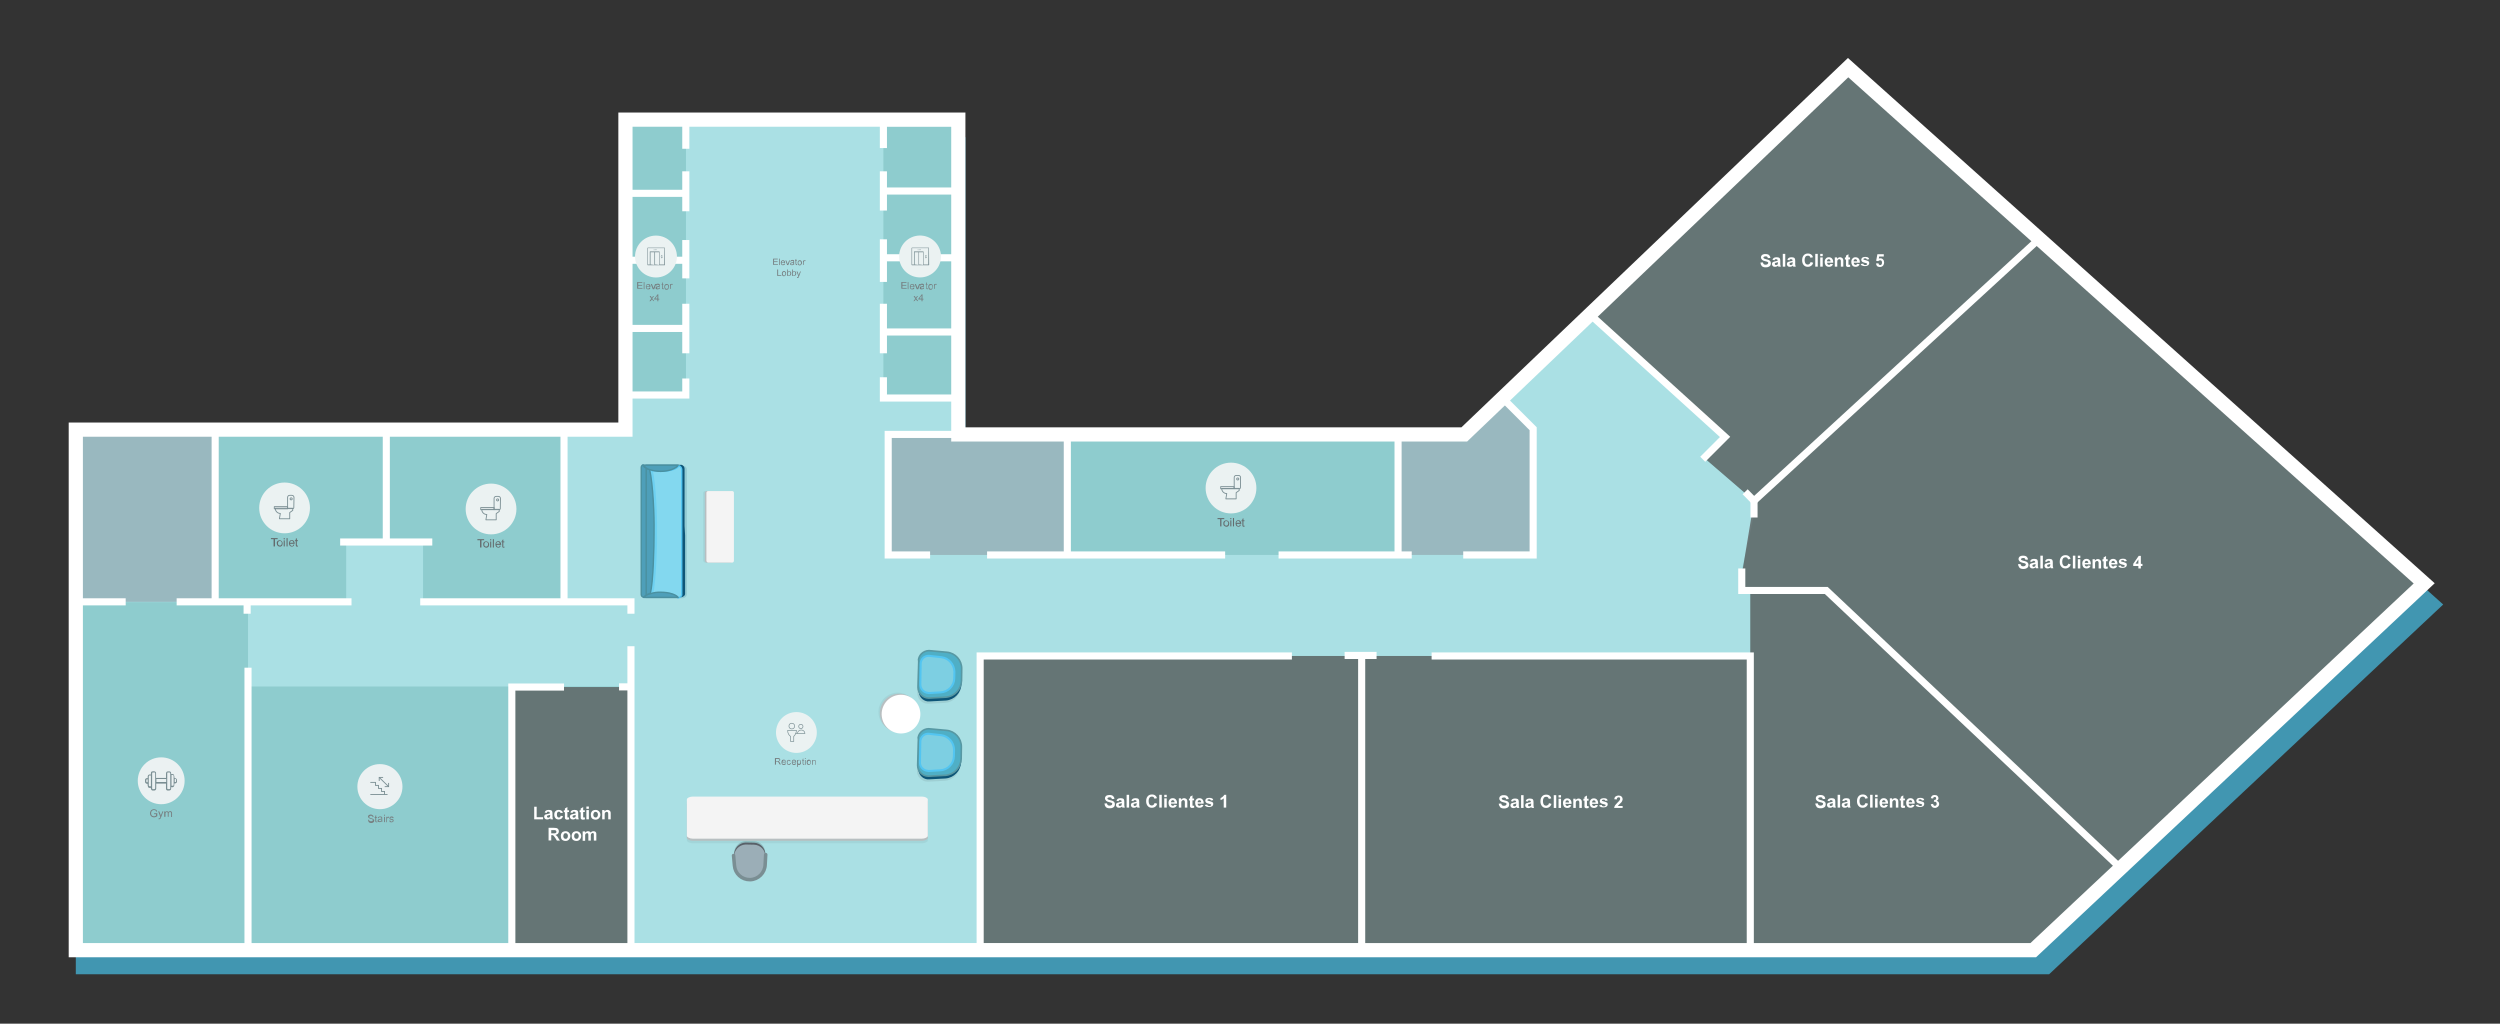 <?xml version="1.0" encoding="utf-8"?>
<!-- Generator: Adobe Illustrator 25.3.1, SVG Export Plug-In . SVG Version: 6.00 Build 0)  -->
<svg version="1.1" id="Layer_1" xmlns="http://www.w3.org/2000/svg" xmlns:xlink="http://www.w3.org/1999/xlink" x="0px" y="0px"
	 viewBox="0 0 1408.2 576.6" style="enable-background:new 0 0 1408.2 576.6;" xml:space="preserve">
<rect x="0" y="0" width="1408.2" height="576.6" fill="#333333" stroke="none"/>
<style type="text/css">
	.st0{fill:#4196B1;}
	.st1{fill:#AAE0E4;}
	.st2{fill:#8ECCCE;}
	.st3{fill:#99B8BF;}
	.st4{opacity:5.000000e-02;fill:#030303;enable-background:new    ;}
	.st5{fill:#B8BFC1;}
	.st6{fill:#F4F4F4;}
	.st7{opacity:0.15;fill:#010101;enable-background:new    ;}
	.st8{fill:#596068;}
	.st9{fill:#9BAEB7;}
	.st10{fill:none;stroke:#7A8E93;stroke-width:2;stroke-linecap:round;stroke-miterlimit:10;}
	.st11{opacity:0.15;fill:#0D5577;enable-background:new    ;}
	.st12{fill:#0D5577;}
	.st13{fill:#83D8EF;stroke:#53C5F1;stroke-width:0.799;stroke-linecap:round;stroke-linejoin:round;}
	.st14{fill:#4E9FB9;stroke:#4A90A0;stroke-width:0.799;stroke-linecap:round;stroke-linejoin:round;}
	.st15{opacity:0.43;fill:#53C5F1;enable-background:new    ;}
	.st16{opacity:8.000000e-02;fill:#101010;enable-background:new    ;}
	.st17{fill:#4FAFC6;stroke:#5798A3;stroke-width:0.931;stroke-linecap:round;stroke-linejoin:round;}
	.st18{fill:#7DCFE2;stroke:#53C5F1;stroke-width:1.164;stroke-linecap:round;stroke-linejoin:round;}
	.st19{fill:#FFFFFF;}
	.st20{opacity:0.74;fill:#575757;enable-background:new    ;}
	.st21{enable-background:new    ;}
	.st22{fill:none;stroke:#FFFFFF;stroke-width:8;stroke-miterlimit:10;}
	.st23{fill:none;stroke:#FFFFFF;stroke-width:4;stroke-miterlimit:10;}
	.st24{fill:#EBF2F2;}
	.st25{fill:#757D7F;}
	.st26{fill:#7A8E93;stroke:#7A8E93;stroke-width:0.14;stroke-miterlimit:10;}
	.st27{fill:none;stroke:#7A8E93;stroke-width:0.38;stroke-miterlimit:10;}
	.st28{fill:#646B6D;}
	.st29{fill:none;stroke:#7A8E93;stroke-width:0.5;stroke-linecap:round;stroke-linejoin:round;}
	.st30{fill:#EBF1F2;}
	.st31{fill:#767E80;}
	.st32{fill:none;stroke:#7A8E93;stroke-width:0.5;stroke-miterlimit:10;}
	.st33{fill:#7A8E93;}
</style>
<g id="shadow">
	<polygon class="st0" points="42.7,253.2 354.8,253.2 354.8,77.3 543.8,77.3 543.8,256 831.1,256 1049,47.7 1376.2,340.5 
		1154.2,548.8 42.7,548.8 	"/>
</g>
<g id="background">
	<polygon class="st1" points="42.7,241.4 352.3,241.4 352.3,66.8 539.8,66.8 539.8,244.1 824.8,244.1 1040.9,37.5 1365.5,328 
		1145.3,534.6 42.7,534.6 	"/>
</g>
<g id="spaces">
	<rect x="552.1" y="369.5" class="st2" width="433.8" height="165.7"/>
	<rect x="500.3" y="244.7" class="st3" width="100.9" height="67.9"/>
	<polygon class="st2" points="895.6,177.1 971.7,246.1 959.9,257.9 986.9,281 988,290.1 981.1,321.7 981.1,332.6 985.9,332.6 
		985.9,373.7 985.9,535.2 1145.3,534.6 1363.9,329.5 1041,38.1 	"/>
	<polygon class="st2" points="787.5,244.7 787.5,312.6 599.4,312.6 599.4,244.1 	"/>
	<rect x="139.7" y="386.7" class="st2" width="148.5" height="148.5"/>
	<rect x="289.4" y="386.7" class="st2" width="66" height="148.5"/>
	<polygon class="st2" points="121.2,242 317.7,242 317.7,339 238.3,339 238.3,304.7 195,304.7 195,339 121.2,339 	"/>
	<rect x="352.3" y="66.8" class="st2" width="34.1" height="155.7"/>
	<rect x="497.6" y="66.8" class="st2" width="42.2" height="157.4"/>
	<rect x="42.7" y="241.4" class="st3" width="78.4" height="97.6"/>
	<polygon class="st3" points="787.5,244.7 824.8,244.7 847.2,225.1 863.6,241.5 863.6,312.6 787.5,312.6 	"/>
	<rect x="42.7" y="339.2" class="st2" width="97" height="196"/>
</g>
<g id="furniture">
	<path class="st4" d="M522.6,452.9v20.5c0,0.8-1.6,1.6-3.3,1.6H390.2c-1.6,0-3.3-0.8-3.3-1.6v-20.5c0-0.8,1.6-1.6,3.3-1.6h129.2
		C521,451.3,522.6,452.1,522.6,452.9z"/>
	<path class="st5" d="M522.6,451.6V472c0,0.8-1.6,1.6-3.3,1.6H390.2c-1.6,0-3.3-0.8-3.3-1.6v-20.5c0-0.8,1.6-1.6,3.3-1.6h129.2
		C521,450,522.6,450.8,522.6,451.6z"/>
	<path class="st6" d="M522.6,450.3v20.5c0,0.8-1.6,1.6-3.3,1.6H390.2c-1.6,0-3.3-0.8-3.3-1.6v-20.5c0-0.8,1.6-1.6,3.3-1.6h129.2
		C521,448.7,522.6,449.5,522.6,450.3z"/>
	<path class="st7" d="M424.7,473.9c3.5,0,6.3,2.9,6.4,6.4v5c-0.1,4.6-3.9,8.4-8.5,8.5l0,0c-4.6,0-8.4-3.4-8.8-8l-0.3-4.8v-0.3l0,0
		c-0.1-3.6,2.7-6.7,6.4-6.9L424.7,473.9L424.7,473.9z"/>
	<path class="st8" d="M424.7,474.7c3.6,0.1,6.4,3,6.4,6.6l0,0v4.8c-0.1,4.6-3.9,8.4-8.5,8.5l0,0c-4.6,0.1-8.5-3.4-8.8-8l-0.3-4.8
		v-0.3l0,0c-0.1-3.6,2.7-6.7,6.4-6.9L424.7,474.7L424.7,474.7z"/>
	<path class="st9" d="M424.7,475.8c3.6,0.1,6.4,3,6.4,6.6l0,0v4.8c-0.1,4.6-3.9,8.4-8.5,8.5l0,0c-4.6,0-8.4-3.4-8.8-8l-0.3-4.8v-0.3
		l0,0c-0.1-3.6,2.7-6.7,6.4-6.9L424.7,475.8L424.7,475.8z"/>
	<path class="st10" d="M431.3,481.4L431,487c-0.1,4.6-3.9,8.4-8.5,8.5l0,0c-4.6,0.1-8.5-3.4-8.8-8l-0.5-5.6"/>
	<path class="st4" d="M411.6,277.6v38.3c0,0.5-0.4,1-1,1h-0.1h-13.3c-0.6,0-1-0.4-1.1-1v-38.3c0-0.5,0.4-1,1-1h0.1h13.3
		c0.5-0.1,1,0.2,1.1,0.7C411.6,277.4,411.6,277.5,411.6,277.6z"/>
	<path class="st5" d="M412.5,277.6v38.3c0,0.5-0.4,1-1,1h-0.1h-13.3c-0.6,0-1-0.4-1.1-1v-38.3c0-0.5,0.4-1,1-1h0.1h13.3
		c0.5-0.1,1,0.3,1.1,0.9C412.5,277.5,412.5,277.5,412.5,277.6z"/>
	<path class="st6" d="M413.4,277.6v38.3c0,0.5-0.4,1-1,1h-0.1H399c-0.6,0-1-0.4-1.1-1v-38.3c0-0.5,0.4-1,1-1h0.1h13.2
		c0.6-0.1,1.1,0.3,1.2,0.8C413.4,277.5,413.4,277.5,413.4,277.6z"/>
	<path class="st11" d="M386.9,296.7v-32.1c0.1-1.1-0.7-2.1-1.9-2.2h-21.4c-0.6,0.2-1.2,0.9-1,1.5v71.6c0,0.8,0.6,1.5,1.5,1.5h20.5
		c1.2-0.1,2.2-1,2.3-2.2v-32.7l0,0V296.7L386.9,296.7z"/>
	<path class="st12" d="M385.6,296.2V264c0-1-0.7-1.9-1.7-2.2h-20.1c-0.6,0.3-1,0.8-1,1.5v71.6c0,0.8,0.6,1.5,1.5,1.5h19.5
		c1.2-0.2,2.3-1.1,2.1-2.2v-32.7L385.6,296.2z"/>
	<path class="st13" d="M372.2,265.5c-2.2,0-4.5-0.3-6.6-0.9c1.9,7.8,2.5,26.4,2.5,34.5l0,0v1.8c0.2,7-0.4,26.9-1.9,33.8
		c2-0.5,4-0.8,6-0.9c4.6,0,8.5,1.1,9.7,3c1.2-0.2,2.3-1.1,2.1-2.2v-70.1c0-1-0.7-1.9-1.7-2.2C381.9,263.9,377.6,265.5,372.2,265.5z"
		/>
	<path class="st14" d="M362.2,261.8c-0.6,0.3-1,0.8-1,1.5v71.6c0,0.8,0.6,1.5,1.5,1.5c0.3-0.5,0.9-0.9,1.5-1.1v-71.6
		C363.2,263.5,362.4,262.7,362.2,261.8z"/>
	<path class="st15" d="M370.1,300.8V299c0.2-7.9-0.6-26.8-2.5-34.5c-0.7-0.2-1.3-0.5-1.9-0.9v71.6c0.7-0.4,1.5-0.7,2.3-0.9
		C369.5,327.7,370.3,307.6,370.1,300.8z"/>
	<path class="st14" d="M368.4,300.8V299c0.2-7.9-0.6-26.8-2.5-34.5c-0.7-0.2-1.3-0.5-1.9-0.9v71.6c0.7-0.4,1.5-0.7,2.3-0.9
		C368,327.7,368.4,307.6,368.4,300.8z"/>
	<path class="st14" d="M372.2,333.6c-2-0.1-4.1,0.2-6,0.9c-1.4,0.3-2.7,1-3.7,2H382C380.7,334.9,376.9,333.6,372.2,333.6z"/>
	<path class="st14" d="M372.2,265.5c-2,0-4.1-0.3-6-0.9c-1.5-0.3-2.9-1.3-3.7-2.6H382C380.7,264,376.7,265.5,372.2,265.5z"/>
	<path class="st16" d="M517.1,374.9c0.4-3.3,3.3-5.6,6.6-5.3l9.2,1c4.8,0.4,8.5,4.5,8.4,9.4l-0.1,6.6c-0.2,4.9-3.9,8.9-8.8,9.3
		l-9.3,0.5h-0.5l0,0c-3.3-0.1-5.9-2.8-5.9-6.1l0,0l0.4-14.5L517.1,374.9z"/>
	<path class="st12" d="M517.5,373.6L517.5,373.6c0.4-3.3,3.3-5.6,6.6-5.3l9.2,1c4.8,0.4,8.5,4.5,8.4,9.4l-0.1,6.6
		c-0.2,4.9-3.9,8.9-8.8,9.3l-9.3,0.5h-1c-3-0.4-5.2-3.1-5-6.2l0.3-14.3L517.5,373.6z"/>
	<path class="st17" d="M517.4,371.4c0.6-3.3,3.8-5.4,7.1-4.8l0,0l0,0l0,0l8.8,0.8c4.8,0.4,8.5,4.5,8.4,9.4l-0.1,6.6
		c-0.2,4.9-3.9,8.9-8.8,9.3l-9.3,0.5H523l0,0c-3.3-0.1-5.9-2.8-5.9-6.1l0,0l0,0l0.4-14.5L517.4,371.4z"/>
	<path class="st18" d="M518.6,373.9c0-2.6,2.1-4.6,4.7-4.5l0,0c0.2,0,0.4,0,0.7,0.1l6.3,0.7c4.1,0.5,7.2,4,7.3,8.2l-0.1,3.8
		c-0.1,4.2-3.5,7.6-7.7,7.8l-6.7,0.4l-0.2-0.1l0,0c-2.6-0.1-4.5-2.3-4.5-4.8l0,0L518.6,373.9L518.6,373.9z"/>
	<path class="st16" d="M516.9,418.8c0.4-3.3,3.3-5.6,6.6-5.3l9.2,1c4.8,0.4,8.5,4.5,8.4,9.4l-0.1,6.6c-0.2,4.9-3.9,8.9-8.8,9.3
		l-9.3,0.5h-0.5l0,0c-3.3-0.1-5.9-2.8-5.9-6.1l0,0l0.4-14.5L516.9,418.8z"/>
	<path class="st12" d="M517.3,417.5L517.3,417.5c0.4-3.3,3.3-5.6,6.6-5.3l9.2,1c4.8,0.4,8.5,4.5,8.4,9.4l-0.1,6.6
		c-0.2,4.9-3.9,8.9-8.8,9.3l-9.3,0.5h-1c-3-0.4-5.2-3.1-5-6.2l0.3-14.3L517.3,417.5z"/>
	<path class="st17" d="M517.2,415.4c0.6-3.3,3.8-5.4,7.1-4.8l0,0l0,0l8.8,0.8c4.8,0.4,8.5,4.5,8.4,9.4l-0.1,6.6
		c-0.2,4.9-3.9,8.9-8.8,9.3l-9.3,0.5h-0.5l0,0c-3.3-0.1-5.9-2.8-5.9-6.1l0,0l0,0l0.4-14.5L517.2,415.4z"/>
	<path class="st18" d="M518.4,417.8c0-2.6,2.1-4.6,4.7-4.5l0,0c0.2,0,0.4,0,0.7,0.1l6.3,0.7c4.1,0.5,7.2,4,7.3,8.2l-0.1,3.8
		c-0.1,4.2-3.5,7.6-7.7,7.8l-6.7,0.4l-0.2-0.1l0,0c-2.6-0.1-4.6-2.3-4.5-4.8l0,0L518.4,417.8L518.4,417.8z"/>
	
		<ellipse transform="matrix(0.316 -0.949 0.949 0.316 -34.92 754.153)" class="st4" cx="505.7" cy="401.3" rx="10.9" ry="10.9"/>
	
		<ellipse transform="matrix(0.316 -0.949 0.949 0.316 -34.942 755.322)" class="st5" cx="506.5" cy="401.9" rx="10.9" ry="10.9"/>
	
		<ellipse transform="matrix(0.464 -0.886 0.886 0.464 -84.482 665.187)" class="st19" cx="507.5" cy="402.4" rx="10.9" ry="10.9"/>
</g>
<g id="bookable">
	<rect id="area-16.06-status" x="288.3" y="387" class="st20" width="67.1" height="150"/>
	<polygon id="area-16.05-status" class="st20" points="895.6,177.1 971.7,246.1 959.9,257.9 988,282.1 1148.7,134.5 1040.9,37.5 	
		"/>
	<polygon id="area-16.04-status" class="st20" points="981.1,332.6 1028.7,332.6 1194.5,489 1365.5,328 1148.7,134.5 988,282.1 
		981.5,321.5 	"/>
	<polygon id="area-16.03-status" class="st20" points="985.9,369.5 985.9,535.2 1145.3,535.2 1194.5,489 1028.7,332.6 985.9,332.6 	
		"/>
	<rect id="area-16.02-status" x="767" y="369.5" class="st20" width="218.8" height="164"/>
	<rect id="area-16.01-status" x="552.1" y="369.5" class="st20" width="215" height="164"/>
	<g class="st21">
		<path class="st19" d="M991.6,147.9l1.4-0.1c0.1,0.5,0.3,0.8,0.5,1s0.6,0.3,1,0.3c0.5,0,0.8-0.1,1.1-0.3c0.2-0.2,0.4-0.4,0.4-0.7
			c0-0.2,0-0.3-0.1-0.4c-0.1-0.1-0.3-0.2-0.5-0.3c-0.2-0.1-0.6-0.2-1.2-0.3c-0.8-0.2-1.3-0.4-1.6-0.7c-0.4-0.4-0.7-0.9-0.7-1.4
			c0-0.4,0.1-0.7,0.3-1c0.2-0.3,0.5-0.6,0.9-0.7c0.4-0.2,0.9-0.2,1.4-0.2c0.9,0,1.6,0.2,2,0.6s0.7,0.9,0.7,1.6l-1.4,0.1
			c-0.1-0.4-0.2-0.6-0.4-0.8c-0.2-0.2-0.5-0.2-0.9-0.2c-0.4,0-0.7,0.1-1,0.3c-0.2,0.1-0.2,0.3-0.2,0.4c0,0.2,0.1,0.3,0.2,0.4
			c0.2,0.2,0.6,0.3,1.3,0.5s1.2,0.3,1.6,0.5c0.3,0.2,0.6,0.4,0.8,0.7c0.2,0.3,0.3,0.7,0.3,1.1c0,0.4-0.1,0.8-0.3,1.2
			c-0.2,0.4-0.6,0.6-1,0.8c-0.4,0.2-0.9,0.3-1.6,0.3c-0.9,0-1.6-0.2-2.1-0.6C991.9,149.3,991.7,148.7,991.6,147.9z"/>
		<path class="st19" d="M999.6,146.6l-1.2-0.2c0.1-0.5,0.4-0.9,0.7-1.1s0.8-0.4,1.5-0.4c0.6,0,1.1,0.1,1.4,0.2
			c0.3,0.1,0.5,0.3,0.6,0.6c0.1,0.2,0.2,0.6,0.2,1.2l0,1.6c0,0.5,0,0.8,0.1,1c0,0.2,0.1,0.4,0.2,0.7h-1.4c0-0.1-0.1-0.2-0.1-0.4
			c0-0.1,0-0.1,0-0.2c-0.2,0.2-0.5,0.4-0.8,0.5c-0.3,0.1-0.6,0.2-0.9,0.2c-0.5,0-1-0.1-1.3-0.4s-0.5-0.7-0.5-1.1
			c0-0.3,0.1-0.6,0.2-0.8c0.1-0.2,0.3-0.4,0.6-0.5c0.3-0.1,0.6-0.2,1.1-0.3c0.6-0.1,1.1-0.2,1.3-0.3v-0.1c0-0.3-0.1-0.5-0.2-0.6
			c-0.1-0.1-0.4-0.2-0.7-0.2c-0.2,0-0.4,0-0.6,0.1C999.8,146.2,999.7,146.4,999.6,146.6z M1001.5,147.7c-0.2,0.1-0.5,0.1-0.8,0.2
			s-0.6,0.2-0.7,0.2c-0.2,0.1-0.3,0.3-0.3,0.5c0,0.2,0.1,0.4,0.2,0.5c0.1,0.1,0.3,0.2,0.5,0.2c0.2,0,0.5-0.1,0.7-0.2
			c0.2-0.1,0.3-0.3,0.3-0.5c0-0.1,0.1-0.3,0.1-0.7V147.7z"/>
		<path class="st19" d="M1004.2,150.2v-7.2h1.4v7.2H1004.2z"/>
		<path class="st19" d="M1008,146.6l-1.2-0.2c0.1-0.5,0.4-0.9,0.7-1.1s0.8-0.4,1.5-0.4c0.6,0,1.1,0.1,1.4,0.2
			c0.3,0.1,0.5,0.3,0.6,0.6c0.1,0.2,0.2,0.6,0.2,1.2l0,1.6c0,0.5,0,0.8,0.1,1c0,0.2,0.1,0.4,0.2,0.7h-1.4c0-0.1-0.1-0.2-0.1-0.4
			c0-0.1,0-0.1,0-0.2c-0.2,0.2-0.5,0.4-0.8,0.5c-0.3,0.1-0.6,0.2-0.9,0.2c-0.5,0-1-0.1-1.3-0.4s-0.5-0.7-0.5-1.1
			c0-0.3,0.1-0.6,0.2-0.8c0.1-0.2,0.3-0.4,0.6-0.5c0.3-0.1,0.6-0.2,1.1-0.3c0.6-0.1,1.1-0.2,1.3-0.3v-0.1c0-0.3-0.1-0.5-0.2-0.6
			c-0.1-0.1-0.4-0.2-0.7-0.2c-0.2,0-0.4,0-0.6,0.1C1008.2,146.2,1008,146.4,1008,146.6z M1009.8,147.7c-0.2,0.1-0.5,0.1-0.8,0.2
			s-0.6,0.2-0.7,0.2c-0.2,0.1-0.3,0.3-0.3,0.5c0,0.2,0.1,0.4,0.2,0.5c0.1,0.1,0.3,0.2,0.5,0.2c0.2,0,0.5-0.1,0.7-0.2
			c0.2-0.1,0.3-0.3,0.3-0.5c0-0.1,0.1-0.3,0.1-0.7V147.7z"/>
		<path class="st19" d="M1019.9,147.6l1.4,0.4c-0.2,0.8-0.6,1.4-1.1,1.7c-0.5,0.4-1.1,0.6-1.9,0.6c-1,0-1.7-0.3-2.3-1
			c-0.6-0.7-0.9-1.5-0.9-2.7c0-1.2,0.3-2.1,0.9-2.8c0.6-0.7,1.4-1,2.4-1c0.9,0,1.6,0.3,2.1,0.8c0.3,0.3,0.6,0.7,0.7,1.3l-1.4,0.3
			c-0.1-0.4-0.3-0.7-0.5-0.9s-0.6-0.3-1-0.3c-0.5,0-1,0.2-1.3,0.6c-0.3,0.4-0.5,1-0.5,1.9c0,0.9,0.2,1.5,0.5,1.9
			c0.3,0.4,0.7,0.6,1.3,0.6c0.4,0,0.7-0.1,1-0.4C1019.5,148.5,1019.7,148.1,1019.9,147.6z"/>
		<path class="st19" d="M1022.5,150.2v-7.2h1.4v7.2H1022.5z"/>
		<path class="st19" d="M1025.3,144.3v-1.3h1.4v1.3H1025.3z M1025.3,150.2V145h1.4v5.2H1025.3z"/>
		<path class="st19" d="M1031.1,148.6l1.4,0.2c-0.2,0.5-0.5,0.9-0.8,1.1c-0.4,0.3-0.9,0.4-1.4,0.4c-0.9,0-1.6-0.3-2-0.9
			c-0.3-0.5-0.5-1.1-0.5-1.8c0-0.9,0.2-1.5,0.7-2c0.4-0.5,1-0.7,1.7-0.7c0.8,0,1.4,0.3,1.8,0.8c0.4,0.5,0.7,1.3,0.6,2.3h-3.4
			c0,0.4,0.1,0.7,0.3,0.9c0.2,0.2,0.5,0.3,0.8,0.3c0.2,0,0.4-0.1,0.5-0.2S1031,148.8,1031.1,148.6z M1031.1,147.2
			c0-0.4-0.1-0.7-0.3-0.9c-0.2-0.2-0.4-0.3-0.7-0.3c-0.3,0-0.5,0.1-0.7,0.3s-0.3,0.5-0.3,0.9H1031.1z"/>
		<path class="st19" d="M1038.3,150.2h-1.4v-2.6c0-0.6,0-0.9-0.1-1.1c-0.1-0.2-0.2-0.3-0.3-0.4s-0.3-0.1-0.5-0.1
			c-0.2,0-0.5,0.1-0.6,0.2c-0.2,0.1-0.3,0.3-0.4,0.5c-0.1,0.2-0.1,0.6-0.1,1.2v2.3h-1.4V145h1.3v0.8c0.5-0.6,1-0.9,1.7-0.9
			c0.3,0,0.6,0.1,0.8,0.2c0.2,0.1,0.4,0.2,0.6,0.4c0.1,0.2,0.2,0.4,0.3,0.6c0.1,0.2,0.1,0.5,0.1,0.9V150.2z"/>
		<path class="st19" d="M1042.1,145v1.1h-0.9v2.1c0,0.4,0,0.7,0,0.7c0,0.1,0.1,0.1,0.1,0.2s0.1,0.1,0.2,0.1c0.1,0,0.3,0,0.6-0.1
			l0.1,1.1c-0.3,0.1-0.7,0.2-1.1,0.2c-0.2,0-0.5,0-0.7-0.1c-0.2-0.1-0.3-0.2-0.4-0.3c-0.1-0.1-0.2-0.3-0.2-0.5c0-0.2,0-0.5,0-1v-2.3
			h-0.6V145h0.6v-1l1.4-0.8v1.8H1042.1z"/>
		<path class="st19" d="M1046.1,148.6l1.4,0.2c-0.2,0.5-0.5,0.9-0.8,1.1c-0.4,0.3-0.9,0.4-1.4,0.4c-0.9,0-1.6-0.3-2-0.9
			c-0.3-0.5-0.5-1.1-0.5-1.8c0-0.9,0.2-1.5,0.7-2c0.4-0.5,1-0.7,1.7-0.7c0.8,0,1.4,0.3,1.8,0.8c0.4,0.5,0.7,1.3,0.6,2.3h-3.4
			c0,0.4,0.1,0.7,0.3,0.9c0.2,0.2,0.5,0.3,0.8,0.3c0.2,0,0.4-0.1,0.5-0.2S1046,148.8,1046.1,148.6z M1046.1,147.2
			c0-0.4-0.1-0.7-0.3-0.9c-0.2-0.2-0.4-0.3-0.7-0.3c-0.3,0-0.5,0.1-0.7,0.3s-0.3,0.5-0.3,0.9H1046.1z"/>
		<path class="st19" d="M1048.1,148.7l1.4-0.2c0.1,0.3,0.2,0.5,0.4,0.6c0.2,0.1,0.4,0.2,0.8,0.2c0.4,0,0.6-0.1,0.8-0.2
			c0.1-0.1,0.2-0.2,0.2-0.4c0-0.1,0-0.2-0.1-0.3c-0.1-0.1-0.2-0.1-0.5-0.2c-1.1-0.2-1.8-0.5-2.1-0.7c-0.4-0.3-0.6-0.7-0.6-1.2
			c0-0.4,0.2-0.8,0.5-1.1c0.4-0.3,0.9-0.5,1.7-0.5c0.7,0,1.2,0.1,1.6,0.3c0.3,0.2,0.6,0.6,0.7,1l-1.3,0.2c-0.1-0.2-0.2-0.4-0.3-0.5
			c-0.2-0.1-0.4-0.2-0.7-0.2c-0.4,0-0.6,0.1-0.8,0.2c-0.1,0.1-0.2,0.2-0.2,0.3c0,0.1,0,0.2,0.1,0.2c0.1,0.1,0.6,0.2,1.3,0.4
			c0.7,0.2,1.2,0.4,1.5,0.6c0.3,0.2,0.4,0.6,0.4,1c0,0.5-0.2,0.9-0.6,1.2c-0.4,0.3-1,0.5-1.8,0.5c-0.7,0-1.3-0.1-1.7-0.4
			C1048.5,149.6,1048.3,149.2,1048.1,148.7z"/>
		<path class="st19" d="M1056.7,148.4l1.4-0.1c0,0.3,0.2,0.6,0.3,0.7c0.2,0.2,0.4,0.3,0.7,0.3c0.3,0,0.5-0.1,0.7-0.3
			c0.2-0.2,0.3-0.6,0.3-1.1c0-0.4-0.1-0.8-0.3-1c-0.2-0.2-0.5-0.3-0.8-0.3c-0.4,0-0.7,0.2-1.1,0.5l-1.1-0.2l0.7-3.7h3.6v1.3h-2.6
			l-0.2,1.2c0.3-0.2,0.6-0.2,0.9-0.2c0.6,0,1.1,0.2,1.5,0.7c0.4,0.4,0.6,1,0.6,1.7c0,0.6-0.2,1.1-0.5,1.6c-0.5,0.6-1.1,0.9-1.9,0.9
			c-0.7,0-1.2-0.2-1.6-0.5C1057,149.4,1056.8,149,1056.7,148.4z"/>
	</g>
	<g class="st21">
		<path class="st19" d="M1136.7,317.8l1.4-0.1c0.1,0.5,0.3,0.8,0.5,1s0.6,0.3,1,0.3c0.5,0,0.8-0.1,1.1-0.3c0.2-0.2,0.4-0.4,0.4-0.7
			c0-0.2,0-0.3-0.1-0.4c-0.1-0.1-0.3-0.2-0.5-0.3c-0.2-0.1-0.6-0.2-1.2-0.3c-0.8-0.2-1.3-0.4-1.6-0.7c-0.4-0.4-0.7-0.9-0.7-1.4
			c0-0.4,0.1-0.7,0.3-1c0.2-0.3,0.5-0.6,0.9-0.7c0.4-0.2,0.9-0.2,1.4-0.2c0.9,0,1.6,0.2,2,0.6s0.7,0.9,0.7,1.6l-1.4,0.1
			c-0.1-0.4-0.2-0.6-0.4-0.8c-0.2-0.2-0.5-0.2-0.9-0.2c-0.4,0-0.7,0.1-1,0.3c-0.2,0.1-0.2,0.3-0.2,0.4c0,0.2,0.1,0.3,0.2,0.4
			c0.2,0.2,0.6,0.3,1.3,0.5s1.2,0.3,1.6,0.5c0.3,0.2,0.6,0.4,0.8,0.7c0.2,0.3,0.3,0.7,0.3,1.1c0,0.4-0.1,0.8-0.3,1.2
			c-0.2,0.4-0.6,0.6-1,0.8c-0.4,0.2-0.9,0.3-1.6,0.3c-0.9,0-1.6-0.2-2.1-0.6C1137.1,319.2,1136.8,318.6,1136.7,317.8z"/>
		<path class="st19" d="M1144.7,316.5l-1.2-0.2c0.1-0.5,0.4-0.9,0.7-1.1s0.8-0.4,1.5-0.4c0.6,0,1.1,0.1,1.4,0.2
			c0.3,0.1,0.5,0.3,0.6,0.6c0.1,0.2,0.2,0.6,0.2,1.2l0,1.6c0,0.5,0,0.8,0.1,1c0,0.2,0.1,0.4,0.2,0.7h-1.4c0-0.1-0.1-0.2-0.1-0.4
			c0-0.1,0-0.1,0-0.2c-0.2,0.2-0.5,0.4-0.8,0.5c-0.3,0.1-0.6,0.2-0.9,0.2c-0.5,0-1-0.1-1.3-0.4s-0.5-0.7-0.5-1.1
			c0-0.3,0.1-0.6,0.2-0.8c0.1-0.2,0.3-0.4,0.6-0.5c0.3-0.1,0.6-0.2,1.1-0.3c0.6-0.1,1.1-0.2,1.3-0.3v-0.1c0-0.3-0.1-0.5-0.2-0.6
			c-0.1-0.1-0.4-0.2-0.7-0.2c-0.2,0-0.4,0-0.6,0.1C1144.9,316.1,1144.8,316.3,1144.7,316.5z M1146.6,317.7c-0.2,0.1-0.5,0.1-0.8,0.2
			s-0.6,0.2-0.7,0.2c-0.2,0.1-0.3,0.3-0.3,0.5c0,0.2,0.1,0.4,0.2,0.5c0.1,0.1,0.3,0.2,0.5,0.2c0.2,0,0.5-0.1,0.7-0.2
			c0.2-0.1,0.3-0.3,0.3-0.5c0-0.1,0.1-0.3,0.1-0.7V317.7z"/>
		<path class="st19" d="M1149.3,320.2V313h1.4v7.2H1149.3z"/>
		<path class="st19" d="M1153.1,316.5l-1.2-0.2c0.1-0.5,0.4-0.9,0.7-1.1s0.8-0.4,1.5-0.4c0.6,0,1.1,0.1,1.4,0.2
			c0.3,0.1,0.5,0.3,0.6,0.6c0.1,0.2,0.2,0.6,0.2,1.2l0,1.6c0,0.5,0,0.8,0.1,1c0,0.2,0.1,0.4,0.2,0.7h-1.4c0-0.1-0.1-0.2-0.1-0.4
			c0-0.1,0-0.1,0-0.2c-0.2,0.2-0.5,0.4-0.8,0.5c-0.3,0.1-0.6,0.2-0.9,0.2c-0.5,0-1-0.1-1.3-0.4s-0.5-0.7-0.5-1.1
			c0-0.3,0.1-0.6,0.2-0.8c0.1-0.2,0.3-0.4,0.6-0.5c0.3-0.1,0.6-0.2,1.1-0.3c0.6-0.1,1.1-0.2,1.3-0.3v-0.1c0-0.3-0.1-0.5-0.2-0.6
			c-0.1-0.1-0.4-0.2-0.7-0.2c-0.2,0-0.4,0-0.6,0.1C1153.3,316.1,1153.2,316.3,1153.1,316.5z M1154.9,317.7c-0.2,0.1-0.5,0.1-0.8,0.2
			s-0.6,0.2-0.7,0.2c-0.2,0.1-0.3,0.3-0.3,0.5c0,0.2,0.1,0.4,0.2,0.5c0.1,0.1,0.3,0.2,0.5,0.2c0.2,0,0.5-0.1,0.7-0.2
			c0.2-0.1,0.3-0.3,0.3-0.5c0-0.1,0.1-0.3,0.1-0.7V317.7z"/>
		<path class="st19" d="M1165,317.5l1.4,0.4c-0.2,0.8-0.6,1.4-1.1,1.7c-0.5,0.4-1.1,0.6-1.9,0.6c-1,0-1.7-0.3-2.3-1
			c-0.6-0.7-0.9-1.5-0.9-2.7c0-1.2,0.3-2.1,0.9-2.8c0.6-0.7,1.4-1,2.4-1c0.9,0,1.6,0.3,2.1,0.8c0.3,0.3,0.6,0.7,0.7,1.3l-1.4,0.3
			c-0.1-0.4-0.3-0.7-0.5-0.9s-0.6-0.3-1-0.3c-0.5,0-1,0.2-1.3,0.6c-0.3,0.4-0.5,1-0.5,1.9c0,0.9,0.2,1.5,0.5,1.9
			c0.3,0.4,0.7,0.6,1.3,0.6c0.4,0,0.7-0.1,1-0.4C1164.7,318.4,1164.9,318,1165,317.5z"/>
		<path class="st19" d="M1167.6,320.2V313h1.4v7.2H1167.6z"/>
		<path class="st19" d="M1170.4,314.3V313h1.4v1.3H1170.4z M1170.4,320.2V315h1.4v5.2H1170.4z"/>
		<path class="st19" d="M1176.2,318.5l1.4,0.2c-0.2,0.5-0.5,0.9-0.8,1.1c-0.4,0.3-0.9,0.4-1.4,0.4c-0.9,0-1.6-0.3-2-0.9
			c-0.3-0.5-0.5-1.1-0.5-1.8c0-0.9,0.2-1.5,0.7-2c0.4-0.5,1-0.7,1.7-0.7c0.8,0,1.4,0.3,1.8,0.8c0.4,0.5,0.7,1.3,0.6,2.3h-3.4
			c0,0.4,0.1,0.7,0.3,0.9c0.2,0.2,0.5,0.3,0.8,0.3c0.2,0,0.4-0.1,0.5-0.2S1176.1,318.8,1176.2,318.5z M1176.3,317.1
			c0-0.4-0.1-0.7-0.3-0.9c-0.2-0.2-0.4-0.3-0.7-0.3c-0.3,0-0.5,0.1-0.7,0.3s-0.3,0.5-0.3,0.9H1176.3z"/>
		<path class="st19" d="M1183.5,320.2h-1.4v-2.6c0-0.6,0-0.9-0.1-1.1c-0.1-0.2-0.2-0.3-0.3-0.4s-0.3-0.1-0.5-0.1
			c-0.2,0-0.5,0.1-0.6,0.2c-0.2,0.1-0.3,0.3-0.4,0.5c-0.1,0.2-0.1,0.6-0.1,1.2v2.3h-1.4V315h1.3v0.8c0.5-0.6,1-0.9,1.7-0.9
			c0.3,0,0.6,0.1,0.8,0.2c0.2,0.1,0.4,0.2,0.6,0.4c0.1,0.2,0.2,0.4,0.3,0.6c0.1,0.2,0.1,0.5,0.1,0.9V320.2z"/>
		<path class="st19" d="M1187.2,315v1.1h-0.9v2.1c0,0.4,0,0.7,0,0.7c0,0.1,0.1,0.1,0.1,0.2s0.1,0.1,0.2,0.1c0.1,0,0.3,0,0.6-0.1
			l0.1,1.1c-0.3,0.1-0.7,0.2-1.1,0.2c-0.2,0-0.5,0-0.7-0.1c-0.2-0.1-0.3-0.2-0.4-0.3c-0.1-0.1-0.2-0.3-0.2-0.5c0-0.2,0-0.5,0-1v-2.3
			h-0.6V315h0.6v-1l1.4-0.8v1.8H1187.2z"/>
		<path class="st19" d="M1191.2,318.5l1.4,0.2c-0.2,0.5-0.5,0.9-0.8,1.1c-0.4,0.3-0.9,0.4-1.4,0.4c-0.9,0-1.6-0.3-2-0.9
			c-0.3-0.5-0.5-1.1-0.5-1.8c0-0.9,0.2-1.5,0.7-2c0.4-0.5,1-0.7,1.7-0.7c0.8,0,1.4,0.3,1.8,0.8c0.4,0.5,0.7,1.3,0.6,2.3h-3.4
			c0,0.4,0.1,0.7,0.3,0.9c0.2,0.2,0.5,0.3,0.8,0.3c0.2,0,0.4-0.1,0.5-0.2S1191.1,318.8,1191.2,318.5z M1191.3,317.1
			c0-0.4-0.1-0.7-0.3-0.9c-0.2-0.2-0.4-0.3-0.7-0.3c-0.3,0-0.5,0.1-0.7,0.3s-0.3,0.5-0.3,0.9H1191.3z"/>
		<path class="st19" d="M1193.2,318.7l1.4-0.2c0.1,0.3,0.2,0.5,0.4,0.6c0.2,0.1,0.4,0.2,0.8,0.2c0.4,0,0.6-0.1,0.8-0.2
			c0.1-0.1,0.2-0.2,0.2-0.4c0-0.1,0-0.2-0.1-0.3c-0.1-0.1-0.2-0.1-0.5-0.2c-1.1-0.2-1.8-0.5-2.1-0.7c-0.4-0.3-0.6-0.7-0.6-1.2
			c0-0.4,0.2-0.8,0.5-1.1c0.4-0.3,0.9-0.5,1.7-0.5c0.7,0,1.2,0.1,1.6,0.3c0.3,0.2,0.6,0.6,0.7,1l-1.3,0.2c-0.1-0.2-0.2-0.4-0.3-0.5
			c-0.2-0.1-0.4-0.2-0.7-0.2c-0.4,0-0.6,0.1-0.8,0.2c-0.1,0.1-0.2,0.2-0.2,0.3c0,0.1,0,0.2,0.1,0.2c0.1,0.1,0.6,0.2,1.3,0.4
			c0.7,0.2,1.2,0.4,1.5,0.6c0.3,0.2,0.4,0.6,0.4,1c0,0.5-0.2,0.9-0.6,1.2c-0.4,0.3-1,0.5-1.8,0.5c-0.7,0-1.3-0.1-1.7-0.4
			C1193.6,319.6,1193.4,319.2,1193.2,318.7z"/>
		<path class="st19" d="M1204.5,320.2v-1.4h-2.9v-1.2l3.1-4.5h1.2v4.5h0.9v1.2h-0.9v1.4H1204.5z M1204.5,317.5v-2.4l-1.6,2.4H1204.5
			z"/>
	</g>
	<g class="st21">
		<path class="st19" d="M1022.5,452.6l1.4-0.1c0.1,0.5,0.3,0.8,0.5,1c0.3,0.2,0.6,0.3,1,0.3c0.5,0,0.8-0.1,1.1-0.3
			c0.2-0.2,0.4-0.4,0.4-0.7c0-0.2,0-0.3-0.1-0.4c-0.1-0.1-0.3-0.2-0.5-0.3c-0.2-0.1-0.6-0.2-1.2-0.3c-0.8-0.2-1.3-0.4-1.6-0.7
			c-0.4-0.4-0.7-0.9-0.7-1.4c0-0.4,0.1-0.7,0.3-1c0.2-0.3,0.5-0.6,0.9-0.7c0.4-0.2,0.9-0.2,1.4-0.2c0.9,0,1.6,0.2,2,0.6
			c0.5,0.4,0.7,0.9,0.7,1.6l-1.4,0.1c-0.1-0.4-0.2-0.6-0.4-0.8c-0.2-0.2-0.5-0.2-0.9-0.2c-0.4,0-0.7,0.1-1,0.3
			c-0.2,0.1-0.2,0.3-0.2,0.4c0,0.2,0.1,0.3,0.2,0.4c0.2,0.2,0.6,0.3,1.3,0.5s1.2,0.3,1.6,0.5c0.3,0.2,0.6,0.4,0.8,0.7
			c0.2,0.3,0.3,0.7,0.3,1.1c0,0.4-0.1,0.8-0.3,1.2s-0.6,0.6-1,0.8c-0.4,0.2-0.9,0.3-1.6,0.3c-0.9,0-1.6-0.2-2.1-0.6
			C1022.9,454,1022.6,453.4,1022.5,452.6z"/>
		<path class="st19" d="M1030.6,451.3l-1.2-0.2c0.1-0.5,0.4-0.9,0.7-1.1s0.8-0.4,1.5-0.4c0.6,0,1.1,0.1,1.4,0.2
			c0.3,0.1,0.5,0.3,0.6,0.6c0.1,0.2,0.2,0.6,0.2,1.2l0,1.6c0,0.5,0,0.8,0.1,1c0,0.2,0.1,0.4,0.2,0.7h-1.4c0-0.1-0.1-0.2-0.1-0.4
			c0-0.1,0-0.1,0-0.2c-0.2,0.2-0.5,0.4-0.8,0.5s-0.6,0.2-0.9,0.2c-0.5,0-1-0.1-1.3-0.4c-0.3-0.3-0.5-0.7-0.5-1.1
			c0-0.3,0.1-0.6,0.2-0.8c0.1-0.2,0.3-0.4,0.6-0.5c0.3-0.1,0.6-0.2,1.1-0.3c0.6-0.1,1.1-0.2,1.3-0.3v-0.1c0-0.3-0.1-0.5-0.2-0.6
			c-0.1-0.1-0.4-0.2-0.7-0.2c-0.2,0-0.4,0-0.6,0.1C1030.8,450.9,1030.6,451.1,1030.6,451.3z M1032.4,452.4c-0.2,0.1-0.5,0.1-0.8,0.2
			s-0.6,0.2-0.7,0.2c-0.2,0.1-0.3,0.3-0.3,0.5c0,0.2,0.1,0.4,0.2,0.5s0.3,0.2,0.5,0.2c0.2,0,0.5-0.1,0.7-0.2
			c0.2-0.1,0.3-0.3,0.3-0.5c0-0.1,0.1-0.3,0.1-0.7V452.4z"/>
		<path class="st19" d="M1035.1,454.9v-7.2h1.4v7.2H1035.1z"/>
		<path class="st19" d="M1038.9,451.3l-1.2-0.2c0.1-0.5,0.4-0.9,0.7-1.1s0.8-0.4,1.5-0.4c0.6,0,1.1,0.1,1.4,0.2
			c0.3,0.1,0.5,0.3,0.6,0.6c0.1,0.2,0.2,0.6,0.2,1.2l0,1.6c0,0.5,0,0.8,0.1,1c0,0.2,0.1,0.4,0.2,0.7h-1.4c0-0.1-0.1-0.2-0.1-0.4
			c0-0.1,0-0.1,0-0.2c-0.2,0.2-0.5,0.4-0.8,0.5s-0.6,0.2-0.9,0.2c-0.5,0-1-0.1-1.3-0.4c-0.3-0.3-0.5-0.7-0.5-1.1
			c0-0.3,0.1-0.6,0.2-0.8c0.1-0.2,0.3-0.4,0.6-0.5c0.3-0.1,0.6-0.2,1.1-0.3c0.6-0.1,1.1-0.2,1.3-0.3v-0.1c0-0.3-0.1-0.5-0.2-0.6
			c-0.1-0.1-0.4-0.2-0.7-0.2c-0.2,0-0.4,0-0.6,0.1C1039.1,450.9,1039,451.1,1038.9,451.3z M1040.7,452.4c-0.2,0.1-0.5,0.1-0.8,0.2
			s-0.6,0.2-0.7,0.2c-0.2,0.1-0.3,0.3-0.3,0.5c0,0.2,0.1,0.4,0.2,0.5s0.3,0.2,0.5,0.2c0.2,0,0.5-0.1,0.7-0.2
			c0.2-0.1,0.3-0.3,0.3-0.5c0-0.1,0.1-0.3,0.1-0.7V452.4z"/>
		<path class="st19" d="M1050.8,452.3l1.4,0.4c-0.2,0.8-0.6,1.4-1.1,1.7c-0.5,0.4-1.1,0.6-1.9,0.6c-1,0-1.7-0.3-2.3-1
			c-0.6-0.7-0.9-1.5-0.9-2.7c0-1.2,0.3-2.1,0.9-2.8c0.6-0.7,1.4-1,2.4-1c0.9,0,1.6,0.3,2.1,0.8c0.3,0.3,0.6,0.7,0.7,1.3l-1.4,0.3
			c-0.1-0.4-0.3-0.7-0.5-0.9c-0.3-0.2-0.6-0.3-1-0.3c-0.5,0-1,0.2-1.3,0.6c-0.3,0.4-0.5,1-0.5,1.9c0,0.9,0.2,1.5,0.5,1.9
			s0.7,0.6,1.3,0.6c0.4,0,0.7-0.1,1-0.4S1050.7,452.8,1050.8,452.3z"/>
		<path class="st19" d="M1053.4,454.9v-7.2h1.4v7.2H1053.4z"/>
		<path class="st19" d="M1056.2,449v-1.3h1.4v1.3H1056.2z M1056.2,454.9v-5.2h1.4v5.2H1056.2z"/>
		<path class="st19" d="M1062,453.3l1.4,0.2c-0.2,0.5-0.5,0.9-0.8,1.1c-0.4,0.3-0.9,0.4-1.4,0.4c-0.9,0-1.6-0.3-2-0.9
			c-0.3-0.5-0.5-1.1-0.5-1.8c0-0.9,0.2-1.5,0.7-2c0.4-0.5,1-0.7,1.7-0.7c0.8,0,1.4,0.3,1.8,0.8c0.4,0.5,0.7,1.3,0.6,2.3h-3.4
			c0,0.4,0.1,0.7,0.3,0.9c0.2,0.2,0.5,0.3,0.8,0.3c0.2,0,0.4-0.1,0.5-0.2S1061.9,453.5,1062,453.3z M1062.1,451.9
			c0-0.4-0.1-0.7-0.3-0.9c-0.2-0.2-0.4-0.3-0.7-0.3c-0.3,0-0.5,0.1-0.7,0.3s-0.3,0.5-0.3,0.9H1062.1z"/>
		<path class="st19" d="M1069.3,454.9h-1.4v-2.6c0-0.6,0-0.9-0.1-1.1c-0.1-0.2-0.2-0.3-0.3-0.4c-0.1-0.1-0.3-0.1-0.5-0.1
			c-0.2,0-0.5,0.1-0.6,0.2s-0.3,0.3-0.4,0.5c-0.1,0.2-0.1,0.6-0.1,1.2v2.3h-1.4v-5.2h1.3v0.8c0.5-0.6,1-0.9,1.7-0.9
			c0.3,0,0.6,0.1,0.8,0.2c0.2,0.1,0.4,0.2,0.6,0.4c0.1,0.2,0.2,0.4,0.3,0.6c0,0.2,0.1,0.5,0.1,0.9V454.9z"/>
		<path class="st19" d="M1073,449.7v1.1h-0.9v2.1c0,0.4,0,0.7,0,0.7c0,0.1,0.1,0.1,0.1,0.2c0.1,0,0.1,0.1,0.2,0.1
			c0.1,0,0.3,0,0.6-0.1l0.1,1.1c-0.3,0.1-0.7,0.2-1.1,0.2c-0.2,0-0.5,0-0.7-0.1c-0.2-0.1-0.3-0.2-0.4-0.3c-0.1-0.1-0.2-0.3-0.2-0.5
			c0-0.2,0-0.5,0-1v-2.3h-0.6v-1.1h0.6v-1l1.4-0.8v1.8H1073z"/>
		<path class="st19" d="M1077,453.3l1.4,0.2c-0.2,0.5-0.5,0.9-0.8,1.1c-0.4,0.3-0.9,0.4-1.4,0.4c-0.9,0-1.6-0.3-2-0.9
			c-0.3-0.5-0.5-1.1-0.5-1.8c0-0.9,0.2-1.5,0.7-2c0.4-0.5,1-0.7,1.7-0.7c0.8,0,1.4,0.3,1.8,0.8c0.4,0.5,0.7,1.3,0.6,2.3h-3.4
			c0,0.4,0.1,0.7,0.3,0.9c0.2,0.2,0.5,0.3,0.8,0.3c0.2,0,0.4-0.1,0.5-0.2S1076.9,453.5,1077,453.3z M1077.1,451.9
			c0-0.4-0.1-0.7-0.3-0.9c-0.2-0.2-0.4-0.3-0.7-0.3c-0.3,0-0.5,0.1-0.7,0.3s-0.3,0.5-0.3,0.9H1077.1z"/>
		<path class="st19" d="M1079.1,453.4l1.4-0.2c0.1,0.3,0.2,0.5,0.4,0.6c0.2,0.1,0.4,0.2,0.8,0.2c0.4,0,0.6-0.1,0.8-0.2
			c0.1-0.1,0.2-0.2,0.2-0.4c0-0.1,0-0.2-0.1-0.3c-0.1-0.1-0.2-0.1-0.5-0.2c-1.1-0.2-1.8-0.5-2.1-0.7c-0.4-0.3-0.6-0.7-0.6-1.2
			c0-0.4,0.2-0.8,0.5-1.1s0.9-0.5,1.7-0.5c0.7,0,1.2,0.1,1.6,0.3s0.6,0.6,0.7,1l-1.3,0.2c-0.1-0.2-0.2-0.4-0.3-0.5
			c-0.2-0.1-0.4-0.2-0.7-0.2c-0.4,0-0.6,0.1-0.8,0.2c-0.1,0.1-0.2,0.2-0.2,0.3c0,0.1,0,0.2,0.1,0.2c0.1,0.1,0.6,0.2,1.3,0.4
			c0.7,0.2,1.2,0.4,1.5,0.6c0.3,0.2,0.4,0.6,0.4,1c0,0.5-0.2,0.9-0.6,1.2s-1,0.5-1.8,0.5c-0.7,0-1.3-0.1-1.7-0.4
			C1079.5,454.3,1079.2,453.9,1079.1,453.4z"/>
		<path class="st19" d="M1087.6,453l1.3-0.2c0,0.3,0.2,0.6,0.3,0.8s0.4,0.3,0.7,0.3c0.3,0,0.5-0.1,0.7-0.3c0.2-0.2,0.3-0.5,0.3-0.9
			c0-0.3-0.1-0.6-0.3-0.8s-0.4-0.3-0.7-0.3c-0.2,0-0.4,0-0.6,0.1l0.2-1.1c0.4,0,0.7-0.1,0.8-0.2c0.2-0.2,0.3-0.4,0.3-0.7
			c0-0.2-0.1-0.4-0.2-0.6s-0.3-0.2-0.6-0.2c-0.2,0-0.4,0.1-0.6,0.2s-0.3,0.4-0.3,0.7l-1.3-0.2c0.1-0.4,0.2-0.8,0.4-1
			c0.2-0.3,0.4-0.5,0.7-0.6c0.3-0.1,0.7-0.2,1.1-0.2c0.7,0,1.2,0.2,1.6,0.6c0.3,0.4,0.5,0.7,0.5,1.2c0,0.6-0.3,1.1-1,1.5
			c0.4,0.1,0.7,0.3,1,0.6c0.2,0.3,0.4,0.7,0.4,1.1c0,0.6-0.2,1.2-0.7,1.6s-1,0.7-1.7,0.7c-0.6,0-1.2-0.2-1.6-0.6
			C1087.9,454.1,1087.6,453.6,1087.6,453z"/>
	</g>
	<g class="st21">
		<path class="st19" d="M844.2,452.7l1.4-0.1c0.1,0.5,0.3,0.8,0.5,1s0.6,0.3,1,0.3c0.5,0,0.8-0.1,1.1-0.3c0.2-0.2,0.4-0.4,0.4-0.7
			c0-0.2,0-0.3-0.1-0.4c-0.1-0.1-0.3-0.2-0.5-0.3c-0.2-0.1-0.6-0.2-1.2-0.3c-0.8-0.2-1.3-0.4-1.6-0.7c-0.4-0.4-0.7-0.9-0.7-1.4
			c0-0.4,0.1-0.7,0.3-1c0.2-0.3,0.5-0.6,0.9-0.7c0.4-0.2,0.9-0.2,1.4-0.2c0.9,0,1.6,0.2,2,0.6s0.7,0.9,0.7,1.6l-1.4,0.1
			c-0.1-0.4-0.2-0.6-0.4-0.8c-0.2-0.2-0.5-0.2-0.9-0.2c-0.4,0-0.7,0.1-1,0.3c-0.2,0.1-0.2,0.3-0.2,0.4c0,0.2,0.1,0.3,0.2,0.4
			c0.2,0.2,0.6,0.3,1.3,0.5s1.2,0.3,1.6,0.5c0.3,0.2,0.6,0.4,0.8,0.7c0.2,0.3,0.3,0.7,0.3,1.1c0,0.4-0.1,0.8-0.3,1.2
			c-0.2,0.4-0.6,0.6-1,0.8c-0.4,0.2-0.9,0.3-1.6,0.3c-0.9,0-1.6-0.2-2.1-0.6C844.6,454.1,844.3,453.5,844.2,452.7z"/>
		<path class="st19" d="M852.3,451.5l-1.2-0.2c0.1-0.5,0.4-0.9,0.7-1.1s0.8-0.4,1.5-0.4c0.6,0,1.1,0.1,1.4,0.2
			c0.3,0.1,0.5,0.3,0.6,0.6c0.1,0.2,0.2,0.6,0.2,1.2l0,1.6c0,0.5,0,0.8,0.1,1c0,0.2,0.1,0.4,0.2,0.7h-1.4c0-0.1-0.1-0.2-0.1-0.4
			c0-0.1,0-0.1,0-0.2c-0.2,0.2-0.5,0.4-0.8,0.5c-0.3,0.1-0.6,0.2-0.9,0.2c-0.5,0-1-0.1-1.3-0.4s-0.5-0.7-0.5-1.1
			c0-0.3,0.1-0.6,0.2-0.8c0.1-0.2,0.3-0.4,0.6-0.5c0.3-0.1,0.6-0.2,1.1-0.3c0.6-0.1,1.1-0.2,1.3-0.3v-0.1c0-0.3-0.1-0.5-0.2-0.6
			c-0.1-0.1-0.4-0.2-0.7-0.2c-0.2,0-0.4,0-0.6,0.1C852.5,451,852.4,451.2,852.3,451.5z M854.1,452.6c-0.2,0.1-0.5,0.1-0.8,0.2
			s-0.6,0.2-0.7,0.2c-0.2,0.1-0.3,0.3-0.3,0.5c0,0.2,0.1,0.4,0.2,0.5c0.1,0.1,0.3,0.2,0.5,0.2c0.2,0,0.5-0.1,0.7-0.2
			c0.2-0.1,0.3-0.3,0.3-0.5c0-0.1,0.1-0.3,0.1-0.7V452.6z"/>
		<path class="st19" d="M856.8,455.1v-7.2h1.4v7.2H856.8z"/>
		<path class="st19" d="M860.6,451.5l-1.2-0.2c0.1-0.5,0.4-0.9,0.7-1.1s0.8-0.4,1.5-0.4c0.6,0,1.1,0.1,1.4,0.2
			c0.3,0.1,0.5,0.3,0.6,0.6c0.1,0.2,0.2,0.6,0.2,1.2l0,1.6c0,0.5,0,0.8,0.1,1c0,0.2,0.1,0.4,0.2,0.7h-1.4c0-0.1-0.1-0.2-0.1-0.4
			c0-0.1,0-0.1,0-0.2c-0.2,0.2-0.5,0.4-0.8,0.5c-0.3,0.1-0.6,0.2-0.9,0.2c-0.5,0-1-0.1-1.3-0.4s-0.5-0.7-0.5-1.1
			c0-0.3,0.1-0.6,0.2-0.8c0.1-0.2,0.3-0.4,0.6-0.5c0.3-0.1,0.6-0.2,1.1-0.3c0.6-0.1,1.1-0.2,1.3-0.3v-0.1c0-0.3-0.1-0.5-0.2-0.6
			c-0.1-0.1-0.4-0.2-0.7-0.2c-0.2,0-0.4,0-0.6,0.1C860.8,451,860.7,451.2,860.6,451.5z M862.5,452.6c-0.2,0.1-0.5,0.1-0.8,0.2
			s-0.6,0.2-0.7,0.2c-0.2,0.1-0.3,0.3-0.3,0.5c0,0.2,0.1,0.4,0.2,0.5c0.1,0.1,0.3,0.2,0.5,0.2c0.2,0,0.5-0.1,0.7-0.2
			c0.2-0.1,0.3-0.3,0.3-0.5c0-0.1,0.1-0.3,0.1-0.7V452.6z"/>
		<path class="st19" d="M872.5,452.4l1.4,0.4c-0.2,0.8-0.6,1.4-1.1,1.7c-0.5,0.4-1.1,0.6-1.9,0.6c-1,0-1.7-0.3-2.3-1
			c-0.6-0.7-0.9-1.5-0.9-2.7c0-1.2,0.3-2.1,0.9-2.8c0.6-0.7,1.4-1,2.4-1c0.9,0,1.6,0.3,2.1,0.8c0.3,0.3,0.6,0.7,0.7,1.3l-1.4,0.3
			c-0.1-0.4-0.3-0.7-0.5-0.9s-0.6-0.3-1-0.3c-0.5,0-1,0.2-1.3,0.6c-0.3,0.4-0.5,1-0.5,1.9c0,0.9,0.2,1.5,0.5,1.9
			c0.3,0.4,0.7,0.6,1.3,0.6c0.4,0,0.7-0.1,1-0.4C872.2,453.3,872.4,453,872.5,452.4z"/>
		<path class="st19" d="M875.2,455.1v-7.2h1.4v7.2H875.2z"/>
		<path class="st19" d="M877.9,449.2v-1.3h1.4v1.3H877.9z M877.9,455.1v-5.2h1.4v5.2H877.9z"/>
		<path class="st19" d="M883.7,453.4l1.4,0.2c-0.2,0.5-0.5,0.9-0.8,1.1c-0.4,0.3-0.9,0.4-1.4,0.4c-0.9,0-1.6-0.3-2-0.9
			c-0.3-0.5-0.5-1.1-0.5-1.8c0-0.9,0.2-1.5,0.7-2c0.4-0.5,1-0.7,1.7-0.7c0.8,0,1.4,0.3,1.8,0.8c0.4,0.5,0.7,1.3,0.6,2.3h-3.4
			c0,0.4,0.1,0.7,0.3,0.9c0.2,0.2,0.5,0.3,0.8,0.3c0.2,0,0.4-0.1,0.5-0.2S883.7,453.7,883.7,453.4z M883.8,452
			c0-0.4-0.1-0.7-0.3-0.9c-0.2-0.2-0.4-0.3-0.7-0.3c-0.3,0-0.5,0.1-0.7,0.3s-0.3,0.5-0.3,0.9H883.8z"/>
		<path class="st19" d="M891,455.1h-1.4v-2.6c0-0.6,0-0.9-0.1-1.1c-0.1-0.2-0.2-0.3-0.3-0.4s-0.3-0.1-0.5-0.1
			c-0.2,0-0.5,0.1-0.6,0.2c-0.2,0.1-0.3,0.3-0.4,0.5c-0.1,0.2-0.1,0.6-0.1,1.2v2.3h-1.4v-5.2h1.3v0.8c0.5-0.6,1-0.9,1.7-0.9
			c0.3,0,0.6,0.1,0.8,0.2c0.2,0.1,0.4,0.2,0.6,0.4c0.1,0.2,0.2,0.4,0.3,0.6c0.1,0.2,0.1,0.5,0.1,0.9V455.1z"/>
		<path class="st19" d="M894.8,449.9v1.1h-0.9v2.1c0,0.4,0,0.7,0,0.7c0,0.1,0.1,0.1,0.1,0.2s0.1,0.1,0.2,0.1c0.1,0,0.3,0,0.6-0.1
			l0.1,1.1c-0.3,0.1-0.7,0.2-1.1,0.2c-0.2,0-0.5,0-0.7-0.1c-0.2-0.1-0.3-0.2-0.4-0.3c-0.1-0.1-0.2-0.3-0.2-0.5c0-0.2,0-0.5,0-1V451
			h-0.6v-1.1h0.6v-1l1.4-0.8v1.8H894.8z"/>
		<path class="st19" d="M898.7,453.4l1.4,0.2c-0.2,0.5-0.5,0.9-0.8,1.1c-0.4,0.3-0.9,0.4-1.4,0.4c-0.9,0-1.6-0.3-2-0.9
			c-0.3-0.5-0.5-1.1-0.5-1.8c0-0.9,0.2-1.5,0.7-2c0.4-0.5,1-0.7,1.7-0.7c0.8,0,1.4,0.3,1.8,0.8c0.4,0.5,0.7,1.3,0.6,2.3h-3.4
			c0,0.4,0.1,0.7,0.3,0.9c0.2,0.2,0.5,0.3,0.8,0.3c0.2,0,0.4-0.1,0.5-0.2S898.7,453.7,898.7,453.4z M898.8,452
			c0-0.4-0.1-0.7-0.3-0.9c-0.2-0.2-0.4-0.3-0.7-0.3c-0.3,0-0.5,0.1-0.7,0.3s-0.3,0.5-0.3,0.9H898.8z"/>
		<path class="st19" d="M900.8,453.6l1.4-0.2c0.1,0.3,0.2,0.5,0.4,0.6c0.2,0.1,0.4,0.2,0.8,0.2c0.4,0,0.6-0.1,0.8-0.2
			c0.1-0.1,0.2-0.2,0.2-0.4c0-0.1,0-0.2-0.1-0.3c-0.1-0.1-0.2-0.1-0.5-0.2c-1.1-0.2-1.8-0.5-2.1-0.7c-0.4-0.3-0.6-0.7-0.6-1.2
			c0-0.4,0.2-0.8,0.5-1.1c0.4-0.3,0.9-0.5,1.7-0.5c0.7,0,1.2,0.1,1.6,0.3c0.3,0.2,0.6,0.6,0.7,1l-1.3,0.2c-0.1-0.2-0.2-0.4-0.3-0.5
			c-0.2-0.1-0.4-0.2-0.7-0.2c-0.4,0-0.6,0.1-0.8,0.2c-0.1,0.1-0.2,0.2-0.2,0.3c0,0.1,0,0.2,0.1,0.2c0.1,0.1,0.6,0.2,1.3,0.4
			c0.7,0.2,1.2,0.4,1.5,0.6c0.3,0.2,0.4,0.6,0.4,1c0,0.5-0.2,0.9-0.6,1.2c-0.4,0.3-1,0.5-1.8,0.5c-0.7,0-1.3-0.1-1.7-0.4
			C901.2,454.5,900.9,454.1,900.8,453.6z"/>
		<path class="st19" d="M914,453.8v1.3h-4.8c0.1-0.5,0.2-0.9,0.5-1.4c0.3-0.4,0.8-1,1.5-1.7c0.6-0.6,1-1,1.1-1.2
			c0.2-0.3,0.3-0.6,0.3-0.8c0-0.3-0.1-0.5-0.2-0.7c-0.2-0.2-0.4-0.2-0.7-0.2c-0.3,0-0.5,0.1-0.7,0.3c-0.2,0.2-0.3,0.5-0.3,0.9
			l-1.4-0.1c0.1-0.8,0.3-1.3,0.8-1.6s1-0.5,1.6-0.5c0.7,0,1.3,0.2,1.7,0.6c0.4,0.4,0.6,0.9,0.6,1.4c0,0.3-0.1,0.6-0.2,0.9
			c-0.1,0.3-0.3,0.6-0.5,0.9c-0.2,0.2-0.5,0.5-0.9,0.9c-0.4,0.4-0.7,0.7-0.8,0.8c-0.1,0.1-0.2,0.3-0.3,0.4H914z"/>
	</g>
	<g class="st21">
		<path class="st19" d="M622.1,452.6l1.4-0.1c0.1,0.5,0.3,0.8,0.5,1s0.6,0.3,1,0.3c0.5,0,0.8-0.1,1.1-0.3c0.2-0.2,0.4-0.4,0.4-0.7
			c0-0.2,0-0.3-0.1-0.4c-0.1-0.1-0.3-0.2-0.5-0.3c-0.2-0.1-0.6-0.2-1.2-0.3c-0.8-0.2-1.3-0.4-1.6-0.7c-0.4-0.4-0.7-0.9-0.7-1.4
			c0-0.4,0.1-0.7,0.3-1c0.2-0.3,0.5-0.6,0.9-0.7s0.9-0.2,1.4-0.2c0.9,0,1.6,0.2,2,0.6s0.7,0.9,0.7,1.6l-1.4,0.1
			c-0.1-0.4-0.2-0.6-0.4-0.8c-0.2-0.2-0.5-0.2-0.9-0.2c-0.4,0-0.7,0.1-1,0.3c-0.2,0.1-0.2,0.3-0.2,0.4c0,0.2,0.1,0.3,0.2,0.4
			c0.2,0.2,0.6,0.3,1.3,0.5s1.2,0.3,1.6,0.5c0.3,0.2,0.6,0.4,0.8,0.7c0.2,0.3,0.3,0.7,0.3,1.1c0,0.4-0.1,0.8-0.3,1.2s-0.6,0.6-1,0.8
			c-0.4,0.2-0.9,0.3-1.6,0.3c-0.9,0-1.6-0.2-2.1-0.6C622.4,454,622.2,453.4,622.1,452.6z"/>
		<path class="st19" d="M630.1,451.3l-1.2-0.2c0.1-0.5,0.4-0.9,0.7-1.1s0.8-0.4,1.5-0.4c0.6,0,1.1,0.1,1.4,0.2
			c0.3,0.1,0.5,0.3,0.6,0.6c0.1,0.2,0.2,0.6,0.2,1.2l0,1.6c0,0.5,0,0.8,0.1,1c0,0.2,0.1,0.4,0.2,0.7h-1.4c0-0.1-0.1-0.2-0.1-0.4
			c0-0.1,0-0.1,0-0.2c-0.2,0.2-0.5,0.4-0.8,0.5s-0.6,0.2-0.9,0.2c-0.5,0-1-0.1-1.3-0.4s-0.5-0.7-0.5-1.1c0-0.3,0.1-0.6,0.2-0.8
			c0.1-0.2,0.3-0.4,0.6-0.5c0.3-0.1,0.6-0.2,1.1-0.3c0.6-0.1,1.1-0.2,1.3-0.3v-0.1c0-0.3-0.1-0.5-0.2-0.6c-0.1-0.1-0.4-0.2-0.7-0.2
			c-0.2,0-0.4,0-0.6,0.1C630.3,450.9,630.2,451.1,630.1,451.3z M631.9,452.4c-0.2,0.1-0.5,0.1-0.8,0.2s-0.6,0.2-0.7,0.2
			c-0.2,0.1-0.3,0.3-0.3,0.5c0,0.2,0.1,0.4,0.2,0.5s0.3,0.2,0.5,0.2c0.2,0,0.5-0.1,0.7-0.2c0.2-0.1,0.3-0.3,0.3-0.5
			c0-0.1,0.1-0.3,0.1-0.7V452.4z"/>
		<path class="st19" d="M634.6,454.9v-7.2h1.4v7.2H634.6z"/>
		<path class="st19" d="M638.5,451.3l-1.2-0.2c0.1-0.5,0.4-0.9,0.7-1.1s0.8-0.4,1.5-0.4c0.6,0,1.1,0.1,1.4,0.2
			c0.3,0.1,0.5,0.3,0.6,0.6c0.1,0.2,0.2,0.6,0.2,1.2l0,1.6c0,0.5,0,0.8,0.1,1c0,0.2,0.1,0.4,0.2,0.7h-1.4c0-0.1-0.1-0.2-0.1-0.4
			c0-0.1,0-0.1,0-0.2c-0.2,0.2-0.5,0.4-0.8,0.5s-0.6,0.2-0.9,0.2c-0.5,0-1-0.1-1.3-0.4s-0.5-0.7-0.5-1.1c0-0.3,0.1-0.6,0.2-0.8
			c0.1-0.2,0.3-0.4,0.6-0.5c0.3-0.1,0.6-0.2,1.1-0.3c0.6-0.1,1.1-0.2,1.3-0.3v-0.1c0-0.3-0.1-0.5-0.2-0.6c-0.1-0.1-0.4-0.2-0.7-0.2
			c-0.2,0-0.4,0-0.6,0.1C638.6,450.9,638.5,451.1,638.5,451.3z M640.3,452.4c-0.2,0.1-0.5,0.1-0.8,0.2s-0.6,0.2-0.7,0.2
			c-0.2,0.1-0.3,0.3-0.3,0.5c0,0.2,0.1,0.4,0.2,0.5s0.3,0.2,0.5,0.2c0.2,0,0.5-0.1,0.7-0.2c0.2-0.1,0.3-0.3,0.3-0.5
			c0-0.1,0.1-0.3,0.1-0.7V452.4z"/>
		<path class="st19" d="M650.4,452.3l1.4,0.4c-0.2,0.8-0.6,1.4-1.1,1.7c-0.5,0.4-1.1,0.6-1.9,0.6c-1,0-1.7-0.3-2.3-1
			c-0.6-0.7-0.9-1.5-0.9-2.7c0-1.2,0.3-2.1,0.9-2.8c0.6-0.7,1.4-1,2.4-1c0.9,0,1.6,0.3,2.1,0.8c0.3,0.3,0.6,0.7,0.7,1.3l-1.4,0.3
			c-0.1-0.4-0.3-0.7-0.5-0.9s-0.6-0.3-1-0.3c-0.5,0-1,0.2-1.3,0.6s-0.5,1-0.5,1.9c0,0.9,0.2,1.5,0.5,1.9s0.7,0.6,1.3,0.6
			c0.4,0,0.7-0.1,1-0.4S650.2,452.8,650.4,452.3z"/>
		<path class="st19" d="M653,454.9v-7.2h1.4v7.2H653z"/>
		<path class="st19" d="M655.8,449v-1.3h1.4v1.3H655.8z M655.8,454.9v-5.2h1.4v5.2H655.8z"/>
		<path class="st19" d="M661.5,453.3l1.4,0.2c-0.2,0.5-0.5,0.9-0.8,1.1c-0.4,0.3-0.9,0.4-1.4,0.4c-0.9,0-1.6-0.3-2-0.9
			c-0.3-0.5-0.5-1.1-0.5-1.8c0-0.9,0.2-1.5,0.7-2c0.4-0.5,1-0.7,1.7-0.7c0.8,0,1.4,0.3,1.8,0.8c0.4,0.5,0.7,1.3,0.6,2.3h-3.4
			c0,0.4,0.1,0.7,0.3,0.9c0.2,0.2,0.5,0.3,0.8,0.3c0.2,0,0.4-0.1,0.5-0.2S661.5,453.5,661.5,453.3z M661.6,451.9
			c0-0.4-0.1-0.7-0.3-0.9c-0.2-0.2-0.4-0.3-0.7-0.3c-0.3,0-0.5,0.1-0.7,0.3s-0.3,0.5-0.3,0.9H661.6z"/>
		<path class="st19" d="M668.8,454.9h-1.4v-2.6c0-0.6,0-0.9-0.1-1.1c-0.1-0.2-0.2-0.3-0.3-0.4s-0.3-0.1-0.5-0.1
			c-0.2,0-0.5,0.1-0.6,0.2s-0.3,0.3-0.4,0.5s-0.1,0.6-0.1,1.2v2.3h-1.4v-5.2h1.3v0.8c0.5-0.6,1-0.9,1.7-0.9c0.3,0,0.6,0.1,0.8,0.2
			c0.3,0.1,0.4,0.2,0.6,0.4s0.2,0.4,0.3,0.6s0.1,0.5,0.1,0.9V454.9z"/>
		<path class="st19" d="M672.6,449.7v1.1h-0.9v2.1c0,0.4,0,0.7,0,0.7c0,0.1,0.1,0.1,0.1,0.2s0.1,0.1,0.2,0.1c0.1,0,0.3,0,0.6-0.1
			l0.1,1.1c-0.3,0.1-0.7,0.2-1.1,0.2c-0.2,0-0.5,0-0.7-0.1c-0.2-0.1-0.3-0.2-0.4-0.3c-0.1-0.1-0.2-0.3-0.2-0.5c0-0.2,0-0.5,0-1v-2.3
			h-0.6v-1.1h0.6v-1l1.4-0.8v1.8H672.6z"/>
		<path class="st19" d="M676.5,453.3l1.4,0.2c-0.2,0.5-0.5,0.9-0.8,1.1c-0.4,0.3-0.9,0.4-1.4,0.4c-0.9,0-1.6-0.3-2-0.9
			c-0.3-0.5-0.5-1.1-0.5-1.8c0-0.9,0.2-1.5,0.7-2c0.4-0.5,1-0.7,1.7-0.7c0.8,0,1.4,0.3,1.8,0.8c0.4,0.5,0.7,1.3,0.6,2.3h-3.4
			c0,0.4,0.1,0.7,0.3,0.9c0.2,0.2,0.5,0.3,0.8,0.3c0.2,0,0.4-0.1,0.5-0.2S676.5,453.5,676.5,453.3z M676.6,451.9
			c0-0.4-0.1-0.7-0.3-0.9c-0.2-0.2-0.4-0.3-0.7-0.3c-0.3,0-0.5,0.1-0.7,0.3s-0.3,0.5-0.3,0.9H676.6z"/>
		<path class="st19" d="M678.6,453.4l1.4-0.2c0.1,0.3,0.2,0.5,0.4,0.6c0.2,0.1,0.4,0.2,0.8,0.2c0.4,0,0.6-0.1,0.8-0.2
			c0.1-0.1,0.2-0.2,0.2-0.4c0-0.1,0-0.2-0.1-0.3c-0.1-0.1-0.2-0.1-0.5-0.2c-1.1-0.2-1.8-0.5-2.1-0.7c-0.4-0.3-0.6-0.7-0.6-1.2
			c0-0.4,0.2-0.8,0.5-1.1s0.9-0.5,1.7-0.5c0.7,0,1.2,0.1,1.6,0.3s0.6,0.6,0.7,1l-1.3,0.2c-0.1-0.2-0.2-0.4-0.3-0.5s-0.4-0.2-0.7-0.2
			c-0.4,0-0.6,0.1-0.8,0.2c-0.1,0.1-0.2,0.2-0.2,0.3c0,0.1,0,0.2,0.1,0.2c0.1,0.1,0.6,0.2,1.3,0.4s1.2,0.4,1.5,0.6
			c0.3,0.2,0.4,0.6,0.4,1c0,0.5-0.2,0.9-0.6,1.2s-1,0.5-1.8,0.5c-0.7,0-1.3-0.1-1.7-0.4S678.7,453.9,678.6,453.4z"/>
		<path class="st19" d="M690.7,454.9h-1.4v-5.2c-0.5,0.5-1.1,0.8-1.8,1v-1.2c0.4-0.1,0.7-0.3,1.2-0.7c0.4-0.3,0.7-0.7,0.9-1.1h1.1
			V454.9z"/>
	</g>
	<g class="st21">
		<path class="st19" d="M300.9,461.5v-7.1h1.4v5.9h3.6v1.2H300.9z"/>
		<path class="st19" d="M308,457.9l-1.2-0.2c0.1-0.5,0.4-0.9,0.7-1.1s0.8-0.4,1.5-0.4c0.6,0,1.1,0.1,1.4,0.2
			c0.3,0.1,0.5,0.3,0.6,0.6c0.1,0.2,0.2,0.6,0.2,1.2l0,1.6c0,0.5,0,0.8,0.1,1c0,0.2,0.1,0.4,0.2,0.7h-1.4c0-0.1-0.1-0.2-0.1-0.4
			c0-0.1,0-0.1,0-0.2c-0.2,0.2-0.5,0.4-0.8,0.5s-0.6,0.2-0.9,0.2c-0.5,0-1-0.1-1.3-0.4s-0.5-0.7-0.5-1.1c0-0.3,0.1-0.6,0.2-0.8
			c0.1-0.2,0.3-0.4,0.6-0.5c0.3-0.1,0.6-0.2,1.1-0.3c0.6-0.1,1.1-0.2,1.3-0.3V458c0-0.3-0.1-0.5-0.2-0.6c-0.1-0.1-0.4-0.2-0.7-0.2
			c-0.2,0-0.4,0-0.6,0.1C308.2,457.5,308.1,457.7,308,457.9z M309.9,459c-0.2,0.1-0.5,0.1-0.8,0.2s-0.6,0.2-0.7,0.2
			c-0.2,0.1-0.3,0.3-0.3,0.5c0,0.2,0.1,0.4,0.2,0.5s0.3,0.2,0.5,0.2c0.2,0,0.5-0.1,0.7-0.2c0.2-0.1,0.3-0.3,0.3-0.5
			c0-0.1,0.1-0.3,0.1-0.7V459z"/>
		<path class="st19" d="M317.1,457.8l-1.4,0.2c0-0.3-0.1-0.5-0.3-0.6s-0.4-0.2-0.6-0.2c-0.3,0-0.6,0.1-0.8,0.4
			c-0.2,0.2-0.3,0.6-0.3,1.2c0,0.6,0.1,1,0.3,1.3s0.5,0.4,0.8,0.4c0.3,0,0.5-0.1,0.6-0.2c0.2-0.1,0.3-0.4,0.4-0.8l1.3,0.2
			c-0.1,0.6-0.4,1.1-0.8,1.4s-0.9,0.5-1.6,0.5c-0.8,0-1.4-0.2-1.8-0.7s-0.7-1.1-0.7-2c0-0.9,0.2-1.5,0.7-2c0.5-0.5,1.1-0.7,1.8-0.7
			c0.6,0,1.1,0.1,1.5,0.4C316.7,456.9,316.9,457.3,317.1,457.8z"/>
		<path class="st19" d="M320.5,456.3v1.1h-0.9v2.1c0,0.4,0,0.7,0,0.7c0,0.1,0.1,0.1,0.1,0.2s0.1,0.1,0.2,0.1c0.1,0,0.3,0,0.6-0.1
			l0.1,1.1c-0.3,0.1-0.7,0.2-1.1,0.2c-0.2,0-0.5,0-0.7-0.1c-0.2-0.1-0.3-0.2-0.4-0.3c-0.1-0.1-0.2-0.3-0.2-0.5c0-0.2,0-0.5,0-1v-2.3
			h-0.6v-1.1h0.6v-1l1.4-0.8v1.8H320.5z"/>
		<path class="st19" d="M322.5,457.9l-1.2-0.2c0.1-0.5,0.4-0.9,0.7-1.1s0.8-0.4,1.5-0.4c0.6,0,1.1,0.1,1.4,0.2
			c0.3,0.1,0.5,0.3,0.6,0.6c0.1,0.2,0.2,0.6,0.2,1.2l0,1.6c0,0.5,0,0.8,0.1,1c0,0.2,0.1,0.4,0.2,0.7h-1.4c0-0.1-0.1-0.2-0.1-0.4
			c0-0.1,0-0.1,0-0.2c-0.2,0.2-0.5,0.4-0.8,0.5s-0.6,0.2-0.9,0.2c-0.5,0-1-0.1-1.3-0.4s-0.5-0.7-0.5-1.1c0-0.3,0.1-0.6,0.2-0.8
			c0.1-0.2,0.3-0.4,0.6-0.5c0.3-0.1,0.6-0.2,1.1-0.3c0.6-0.1,1.1-0.2,1.3-0.3V458c0-0.3-0.1-0.5-0.2-0.6c-0.1-0.1-0.4-0.2-0.7-0.2
			c-0.2,0-0.4,0-0.6,0.1C322.7,457.5,322.6,457.7,322.5,457.9z M324.3,459c-0.2,0.1-0.5,0.1-0.8,0.2s-0.6,0.2-0.7,0.2
			c-0.2,0.1-0.3,0.3-0.3,0.5c0,0.2,0.1,0.4,0.2,0.5s0.3,0.2,0.5,0.2c0.2,0,0.5-0.1,0.7-0.2c0.2-0.1,0.3-0.3,0.3-0.5
			c0-0.1,0.1-0.3,0.1-0.7V459z"/>
		<path class="st19" d="M329.4,456.3v1.1h-0.9v2.1c0,0.4,0,0.7,0,0.7c0,0.1,0.1,0.1,0.1,0.2s0.1,0.1,0.2,0.1c0.1,0,0.3,0,0.6-0.1
			l0.1,1.1c-0.3,0.1-0.7,0.2-1.1,0.2c-0.2,0-0.5,0-0.7-0.1c-0.2-0.1-0.3-0.2-0.4-0.3c-0.1-0.1-0.2-0.3-0.2-0.5c0-0.2,0-0.5,0-1v-2.3
			h-0.6v-1.1h0.6v-1l1.4-0.8v1.8H329.4z"/>
		<path class="st19" d="M330.3,455.6v-1.3h1.4v1.3H330.3z M330.3,461.5v-5.2h1.4v5.2H330.3z"/>
		<path class="st19" d="M332.8,458.8c0-0.5,0.1-0.9,0.3-1.3s0.5-0.8,1-1s0.9-0.3,1.4-0.3c0.8,0,1.4,0.3,1.9,0.8
			c0.5,0.5,0.8,1.2,0.8,1.9c0,0.8-0.3,1.4-0.8,2c-0.5,0.5-1.1,0.8-1.9,0.8c-0.5,0-0.9-0.1-1.4-0.3s-0.8-0.5-1-0.9
			C332.9,459.9,332.8,459.4,332.8,458.8z M334.2,458.9c0,0.5,0.1,0.9,0.4,1.2s0.5,0.4,0.9,0.4s0.7-0.1,0.9-0.4s0.4-0.7,0.4-1.2
			c0-0.5-0.1-0.9-0.4-1.2s-0.5-0.4-0.9-0.4s-0.7,0.1-0.9,0.4S334.2,458.4,334.2,458.9z"/>
		<path class="st19" d="M344,461.5h-1.4v-2.6c0-0.6,0-0.9-0.1-1.1c-0.1-0.2-0.2-0.3-0.3-0.4s-0.3-0.1-0.5-0.1
			c-0.2,0-0.5,0.1-0.6,0.2s-0.3,0.3-0.4,0.5s-0.1,0.6-0.1,1.2v2.3h-1.4v-5.2h1.3v0.8c0.5-0.6,1-0.9,1.7-0.9c0.3,0,0.6,0.1,0.8,0.2
			c0.3,0.1,0.4,0.2,0.6,0.4s0.2,0.4,0.3,0.6s0.1,0.5,0.1,0.9V461.5z"/>
	</g>
	<g class="st21">
		<path class="st19" d="M309,473.5v-7.2h3c0.8,0,1.3,0.1,1.7,0.2c0.3,0.1,0.6,0.4,0.8,0.7s0.3,0.7,0.3,1.1c0,0.5-0.2,1-0.5,1.3
			c-0.3,0.3-0.8,0.6-1.4,0.7c0.3,0.2,0.6,0.4,0.8,0.6s0.5,0.6,0.8,1.2l0.9,1.4h-1.7l-1-1.6c-0.4-0.6-0.6-0.9-0.8-1.1
			c-0.1-0.1-0.3-0.2-0.4-0.3c-0.2-0.1-0.4-0.1-0.7-0.1h-0.3v3H309z M310.5,469.4h1.1c0.7,0,1.1,0,1.3-0.1s0.3-0.2,0.4-0.3
			s0.1-0.3,0.1-0.5c0-0.2-0.1-0.4-0.2-0.6c-0.1-0.1-0.3-0.2-0.5-0.3c-0.1,0-0.5,0-1.1,0h-1.1V469.4z"/>
		<path class="st19" d="M315.9,470.8c0-0.5,0.1-0.9,0.3-1.3s0.5-0.8,1-1s0.9-0.3,1.4-0.3c0.8,0,1.4,0.3,1.9,0.8
			c0.5,0.5,0.8,1.2,0.8,1.9c0,0.8-0.3,1.4-0.8,2c-0.5,0.5-1.1,0.8-1.9,0.8c-0.5,0-0.9-0.1-1.4-0.3s-0.8-0.5-1-0.9
			C316,471.9,315.9,471.4,315.9,470.8z M317.3,470.9c0,0.5,0.1,0.9,0.4,1.2s0.5,0.4,0.9,0.4s0.7-0.1,0.9-0.4s0.4-0.7,0.4-1.2
			c0-0.5-0.1-0.9-0.4-1.2s-0.5-0.4-0.9-0.4s-0.7,0.1-0.9,0.4S317.3,470.4,317.3,470.9z"/>
		<path class="st19" d="M322,470.8c0-0.5,0.1-0.9,0.3-1.3s0.5-0.8,1-1s0.9-0.3,1.4-0.3c0.8,0,1.4,0.3,1.9,0.8
			c0.5,0.5,0.8,1.2,0.8,1.9c0,0.8-0.3,1.4-0.8,2c-0.5,0.5-1.1,0.8-1.9,0.8c-0.5,0-0.9-0.1-1.4-0.3s-0.8-0.5-1-0.9
			C322.1,471.9,322,471.4,322,470.8z M323.4,470.9c0,0.5,0.1,0.9,0.4,1.2s0.5,0.4,0.9,0.4s0.7-0.1,0.9-0.4s0.4-0.7,0.4-1.2
			c0-0.5-0.1-0.9-0.4-1.2s-0.5-0.4-0.9-0.4s-0.7,0.1-0.9,0.4S323.4,470.4,323.4,470.9z"/>
		<path class="st19" d="M328.3,468.3h1.3v0.7c0.5-0.5,1-0.8,1.6-0.8c0.3,0,0.6,0.1,0.9,0.2s0.4,0.3,0.6,0.6c0.2-0.3,0.5-0.5,0.7-0.6
			s0.5-0.2,0.8-0.2c0.4,0,0.7,0.1,1,0.2c0.3,0.2,0.5,0.4,0.6,0.7c0.1,0.2,0.1,0.6,0.1,1.1v3.3h-1.4v-3c0-0.5,0-0.8-0.1-1
			c-0.1-0.2-0.3-0.3-0.6-0.3c-0.2,0-0.4,0.1-0.5,0.2s-0.3,0.3-0.4,0.5c-0.1,0.2-0.1,0.6-0.1,1.1v2.5h-1.4v-2.8c0-0.5,0-0.8-0.1-1
			s-0.1-0.3-0.2-0.3s-0.2-0.1-0.4-0.1c-0.2,0-0.4,0.1-0.6,0.2s-0.3,0.3-0.4,0.5s-0.1,0.6-0.1,1.1v2.5h-1.4V468.3z"/>
	</g>
</g>
<g id="outline">
	<polygon class="st22" points="42.7,242 352.3,242 352.3,67.4 539.8,67.4 539.8,244.7 824.8,244.7 1041,38.1 1365.5,328.6 
		1145.3,535.2 42.7,535.2 	"/>
	<polyline class="st23" points="139.2,345.7 139.2,339 198,339 99.5,339 	"/>
	<polyline class="st23" points="121.2,339 121.2,242 317.7,242 317.7,339 236.7,339 355.4,339 355.4,345.7 	"/>
	<polyline class="st23" points="139.7,376.1 139.7,535.2 288.3,535.2 288.3,387 317.7,387 	"/>
	<line class="st23" x1="70.8" y1="339" x2="42.7" y2="339"/>
	<polyline class="st23" points="191.6,305.3 243.5,305.3 217.6,305.3 217.6,244.6 	"/>
	<polyline class="st23" points="348.7,386.9 355.4,386.9 355.4,364 355.4,533.5 767,533.5 767,369.2 757.4,369.2 775.4,369.2 	"/>
	<polyline class="st23" points="727.7,369.5 552.1,369.5 552.1,535.2 985.9,535.2 985.9,369.5 806.4,369.5 	"/>
	<polyline class="st23" points="1148.7,134.5 988,282.1 983,277 	"/>
	<polyline class="st23" points="895.6,177.1 971.7,246.1 959.1,258.7 	"/>
	<polyline class="st23" points="981.1,320.2 981.1,332.6 1028.7,332.6 1194.5,489 	"/>
	<line class="st23" x1="988" y1="282.1" x2="988" y2="291.5"/>
	<polyline class="st23" points="846.3,224.2 863.6,241.5 863.6,312.6 824.2,312.6 	"/>
	<polyline class="st23" points="787.5,244.7 787.5,312.6 795.2,312.6 720.2,312.6 	"/>
	<polyline class="st23" points="690.1,312.6 556,312.6 601.2,312.6 601.2,244.7 660.7,244.7 500.3,244.7 500.3,312.6 523.9,312.6 	
		"/>
	<polyline class="st23" points="497.6,83.4 497.6,69.1 539.8,69.1 539.8,224.2 497.6,224.2 497.6,212.5 	"/>
	<polyline class="st23" points="497.6,96.5 497.6,118.6 497.6,107.6 539.8,107.6 539.8,145.2 497.6,145.2 497.6,134.8 497.6,158.8 	
		"/>
	<polyline class="st23" points="497.6,171.1 497.6,199 497.6,187 539.8,187 	"/>
	<polyline class="st23" points="352.3,108.9 386.3,108.9 386.3,96.5 386.3,119 	"/>
	<polyline class="st23" points="352.3,146.6 386.3,146.6 386.3,135.2 386.3,156.8 	"/>
	<polyline class="st23" points="352.3,185 386.3,185 386.3,171.1 386.3,199 	"/>
	<polyline class="st23" points="355.4,222.5 386.3,222.5 386.3,213.2 	"/>
	<line class="st23" x1="386.3" y1="83.8" x2="386.3" y2="67.4"/>
</g>
<g id="icons_and_labels">
	<circle class="st24" cx="369.5" cy="144.5" r="11.8"/>
	<g>
		<path class="st25" d="M358.9,162.9v-4h2.9v0.4h-2.3v1.2h2.2v0.4h-2.2v1.3h2.4v0.4h-3V162.9z"/>
		<path class="st25" d="M362.6,162.9v-4h0.4v4H362.6z"/>
		<path class="st25" d="M365.8,162l0.6,0.1c-0.1,0.3-0.2,0.5-0.4,0.7c-0.3,0.2-0.6,0.2-0.9,0.2c-0.4,0-0.8-0.1-1-0.4
			c-0.2-0.3-0.3-0.7-0.3-1.1c0-0.4,0.1-0.8,0.3-1.1c0.3-0.3,0.6-0.4,1-0.4s0.8,0.1,1,0.4c0.2,0.3,0.4,0.7,0.3,1.1v0.1h-2.2
			c0,0.3,0.1,0.5,0.2,0.8c0.1,0.2,0.3,0.2,0.6,0.2s0.3,0,0.4-0.1S365.7,162.2,365.8,162z M364.1,161.3h1.7c0-0.2-0.1-0.4-0.2-0.6
			c-0.1-0.2-0.4-0.4-0.7-0.3c-0.2,0-0.4,0.1-0.6,0.2C364.2,160.8,364.2,161,364.1,161.3L364.1,161.3z"/>
		<path class="st25" d="M367.7,162.9l-1.1-2.9h0.6l0.7,1.8c0.1,0.2,0.1,0.3,0.2,0.6c0-0.2,0.1-0.4,0.2-0.6l0.7-1.8h0.6l-1.1,2.9
			H367.7z"/>
		<path class="st25" d="M371.5,162.6c-0.2,0.1-0.3,0.2-0.6,0.3c-0.2,0.1-0.4,0.1-0.6,0.1c-0.3,0-0.5-0.1-0.8-0.2
			c-0.2-0.1-0.2-0.3-0.2-0.6c0-0.2,0-0.3,0.1-0.4c0.1-0.1,0.1-0.2,0.2-0.3s0.2-0.1,0.3-0.1c0.2,0,0.3,0,0.4-0.1
			c0.3,0,0.6-0.1,0.9-0.2V161c0-0.2,0-0.3-0.1-0.4c-0.2-0.1-0.3-0.2-0.6-0.2c-0.2,0-0.4,0-0.6,0.1c-0.1,0.1-0.2,0.3-0.2,0.4
			l-0.4-0.1c0-0.2,0.1-0.3,0.2-0.6c0.1-0.1,0.3-0.2,0.4-0.3c0.2-0.1,0.4-0.1,0.7-0.1c0.2,0,0.4,0,0.6,0.1c0.1,0.1,0.2,0.1,0.3,0.2
			c0.1,0.1,0.1,0.2,0.1,0.3v2c0,0.1,0.1,0.2,0.1,0.3h-0.6C371.6,162.9,371.6,162.7,371.5,162.6z M371.5,161.5
			c-0.3,0.1-0.5,0.2-0.8,0.2c-0.2,0-0.3,0.1-0.4,0.1s-0.1,0.1-0.2,0.1s-0.1,0.1-0.1,0.2c0,0.1,0,0.2,0.1,0.3s0.2,0.1,0.4,0.1
			c0.2,0,0.4,0,0.6-0.1l0.3-0.3c0-0.1,0.1-0.2,0.1-0.4V161.5L371.5,161.5z"/>
		<path class="st25" d="M373.8,162.5l0.1,0.4h-0.3c-0.2,0-0.3,0-0.4-0.1s-0.2-0.1-0.2-0.2c0-0.2-0.1-0.4-0.1-0.6v-1.7h-0.3V160h0.3
			v-0.7l0.4-0.3v1h0.4v0.3h-0.4v1.9c0,0.1,0,0.1,0.1,0.1l0,0h0.2C373.7,162.6,373.7,162.6,373.8,162.5z"/>
		<path class="st25" d="M374.2,161.5c0-0.5,0.1-0.9,0.4-1.2c0.2-0.2,0.6-0.3,0.9-0.3c0.4,0,0.8,0.1,1,0.4c0.2,0.3,0.4,0.7,0.3,1.1
			c0,0.3-0.1,0.6-0.2,0.9c-0.1,0.2-0.3,0.4-0.4,0.6c-0.2,0.1-0.4,0.2-0.7,0.2c-0.4,0-0.8-0.1-1-0.4
			C374.3,162.3,374.2,161.9,374.2,161.5z M374.6,161.5c0,0.3,0.1,0.6,0.2,0.9c0.1,0.2,0.4,0.4,0.7,0.3c0.3,0,0.5-0.1,0.7-0.3
			s0.2-0.4,0.2-0.9c0-0.3-0.1-0.5-0.2-0.8c-0.1-0.2-0.3-0.2-0.6-0.2c-0.2,0-0.5,0.1-0.7,0.2C374.7,160.9,374.6,161.2,374.6,161.5z"
			/>
		<path class="st25" d="M377.4,162.9V160h0.4v0.4c0.1-0.2,0.2-0.3,0.3-0.4c0.1-0.1,0.2-0.1,0.3-0.1c0.2,0,0.4,0,0.6,0.1l-0.2,0.4
			c-0.2-0.1-0.5-0.1-0.7,0l-0.2,0.2c0,0.2-0.1,0.3-0.1,0.6v1.5h-0.4L377.4,162.9L377.4,162.9z"/>
	</g>
	<path class="st26" d="M366.3,149.1V142h2.4v7.3L366.3,149.1z M368.9,149.1V142h2.4v7.3L368.9,149.1z M374.2,149.1h-2.8v-7.3
		c0-0.1,0-0.1-0.1-0.1l0,0h-5.1c-0.1,0-0.1,0-0.1,0.1l0,0l0,0v7.3h-1.2v-9.4h9.4L374.2,149.1z M374.4,139.6h-9.5
		c-0.1,0-0.1,0-0.1,0.1l0,0l0,0v9.5c0,0.1,0,0.1,0.1,0.1l0,0h9.5c0.1,0,0.1,0,0.1-0.1l0,0l0,0L374.4,139.6z"/>
	<path class="st26" d="M368.1,140.8h1.7v-0.1L368.1,140.8C368.1,140.7,367.9,140.7,368.1,140.8z"/>
	<path class="st26" d="M372.6,144.3l0.2-0.2l0.2,0.2h0.1v-0.1l-0.3-0.3h-0.1l-0.4,0.4v0.1L372.6,144.3L372.6,144.3z"/>
	<path class="st26" d="M372.7,145.4L372.7,145.4l0.4-0.4c0,0,0.1-0.1,0-0.1H373l-0.2,0.2l-0.2-0.2h-0.1v0.1l0,0L372.7,145.4z"/>
	<g>
		<path class="st25" d="M365.8,169.7l1.1-1.5l-1-1.4h0.7l0.4,0.7c0.1,0.1,0.1,0.2,0.2,0.3c0.1-0.1,0.1-0.2,0.2-0.3l0.4-0.7h0.6
			l-1,1.3l1.1,1.5H368l-0.6-0.9l-0.1-0.2l-0.8,1.1L365.8,169.7L365.8,169.7z"/>
		<path class="st25" d="M370.3,169.7v-1h-1.8v-0.4l1.9-2.5h0.4v2.5h0.6v0.4h-0.6v1H370.3z M370.3,168.2v-1.8l-1.2,1.8H370.3z"/>
	</g>
	<g>
		<path class="st25" d="M435.5,149.3v-3.6h2.6v0.4H436v1.1h2v0.4h-2v1.2h2.2v0.4h-2.7V149.3z"/>
		<path class="st25" d="M438.8,149.3v-3.6h0.4v3.6H438.8z"/>
		<path class="st25" d="M441.7,148.5l0.5,0.1c0,0.2-0.2,0.5-0.4,0.6c-0.2,0.1-0.5,0.2-0.8,0.2c-0.4,0-0.7-0.1-0.9-0.4
			c-0.2-0.3-0.3-0.6-0.3-1s0.1-0.7,0.3-1c0.2-0.2,0.6-0.4,0.9-0.4s0.7,0.1,0.9,0.4c0.2,0.3,0.3,0.6,0.3,1v0.1h-2
			c0,0.2,0.1,0.5,0.2,0.7s0.3,0.2,0.5,0.2s0.3,0,0.4-0.1C441.5,148.8,441.7,148.7,441.7,148.5z M440.2,147.8h1.5
			c0-0.2-0.1-0.4-0.2-0.5c-0.1-0.2-0.3-0.3-0.5-0.3s-0.4,0.1-0.5,0.2C440.4,147.4,440.3,147.6,440.2,147.8z"/>
		<path class="st25" d="M443.4,149.3l-1-2.6h0.5l0.6,1.6c0.1,0.2,0.1,0.3,0.2,0.5c0-0.2,0.1-0.3,0.2-0.5l0.6-1.6h0.5l-1,2.6H443.4z"
			/>
		<path class="st25" d="M447,149c-0.2,0.1-0.3,0.2-0.5,0.3s-0.3,0.1-0.5,0.1s-0.5-0.1-0.7-0.2c-0.2-0.1-0.2-0.3-0.2-0.5
			c0-0.1,0-0.3,0.1-0.4c0.1-0.1,0.1-0.2,0.2-0.3s0.2-0.1,0.3-0.1c0.1,0,0.3,0,0.4-0.1c0.3,0,0.6-0.1,0.8-0.2v-0.1
			c0-0.2,0-0.3-0.1-0.4c-0.1-0.1-0.3-0.2-0.5-0.2s-0.4,0-0.5,0.1s-0.2,0.2-0.2,0.4l-0.4-0.1c0-0.2,0.1-0.3,0.2-0.5s0.2-0.2,0.4-0.3
			c0.2-0.1,0.4-0.1,0.6-0.1s0.4,0,0.5,0.1s0.2,0.1,0.3,0.2c0.1,0.1,0.1,0.2,0.1,0.3v1.8c0,0.1,0.1,0.2,0.1,0.3h-0.5
			C447,149.2,447,149.1,447,149z M446.9,148c-0.2,0.1-0.5,0.1-0.7,0.2c-0.2,0-0.3,0.1-0.4,0.1s-0.1,0.1-0.2,0.1
			c0,0.1-0.1,0.1-0.1,0.2c0,0.1,0,0.2,0.1,0.3s0.2,0.1,0.4,0.1c0.2,0,0.3,0,0.5-0.1l0.3-0.3c0-0.1,0.1-0.2,0.1-0.4L446.9,148
			L446.9,148z"/>
		<path class="st25" d="M449,148.9l0.1,0.4h-0.3c-0.2,0-0.3,0-0.4-0.1s-0.2-0.1-0.2-0.2c0-0.2-0.1-0.3-0.1-0.5V147h-0.3v-0.3h0.3
			v-0.6l0.4-0.3v0.9h0.4v0.3h-0.4v1.7c0,0.1,0,0.1,0.1,0.1l0,0h0.2C448.9,148.9,448.9,148.9,449,148.9z"/>
		<path class="st25" d="M449.3,148c0-0.4,0.1-0.8,0.4-1.1c0.2-0.2,0.5-0.3,0.8-0.3c0.4,0,0.7,0.1,0.9,0.4c0.2,0.3,0.3,0.6,0.3,1
			c0,0.3,0,0.6-0.2,0.8s-0.2,0.3-0.4,0.5c-0.2,0.1-0.4,0.2-0.6,0.2c-0.4,0-0.7-0.1-0.9-0.4C449.4,148.8,449.3,148.4,449.3,148z
			 M449.7,148c0,0.3,0.1,0.6,0.2,0.8s0.4,0.3,0.6,0.3s0.4-0.1,0.5-0.3s0.2-0.5,0.2-0.8c0-0.2-0.1-0.5-0.2-0.7
			c-0.1-0.1-0.3-0.2-0.5-0.2s-0.4,0.1-0.6,0.2S449.7,147.7,449.7,148L449.7,148z"/>
		<path class="st25" d="M452.3,149.3v-2.6h0.4v0.4c0.1-0.2,0.2-0.3,0.3-0.4c0.1-0.1,0.2-0.1,0.3-0.1c0.2,0,0.3,0,0.5,0.1l-0.2,0.4
			c-0.2-0.1-0.4-0.1-0.6,0l-0.2,0.2c0,0.2-0.1,0.3-0.1,0.5v1.4h-0.4L452.3,149.3z"/>
	</g>
	<g>
		<path class="st25" d="M437.8,155.4v-3.6h0.5v3.2h1.8v0.4L437.8,155.4z"/>
		<path class="st25" d="M440.4,154.1c0-0.4,0.1-0.8,0.4-1.1c0.2-0.2,0.5-0.3,0.8-0.3c0.4,0,0.7,0.1,0.9,0.4c0.2,0.3,0.3,0.6,0.3,1
			c0,0.3,0,0.6-0.2,0.8s-0.2,0.3-0.4,0.5c-0.2,0.1-0.4,0.2-0.6,0.2c-0.4,0-0.7-0.1-0.9-0.4C440.5,154.9,440.4,154.5,440.4,154.1z
			 M440.9,154.1c0,0.3,0.1,0.6,0.2,0.8s0.4,0.3,0.6,0.3s0.4-0.1,0.5-0.3s0.2-0.5,0.2-0.8c0-0.2-0.1-0.5-0.2-0.7
			c-0.1-0.1-0.3-0.2-0.5-0.2s-0.4,0.1-0.6,0.2S440.9,153.7,440.9,154.1z"/>
		<path class="st25" d="M443.8,155.4h-0.4v-3.6h0.4v1.3c0.2-0.2,0.4-0.4,0.7-0.4c0.2,0,0.3,0,0.5,0.1s0.3,0.2,0.4,0.3
			s0.2,0.2,0.2,0.4s0.1,0.3,0.1,0.5c0,0.4-0.1,0.7-0.3,1c-0.2,0.2-0.5,0.4-0.8,0.4s-0.6-0.1-0.7-0.4v0.4H443.8z M443.8,154.1
			c0,0.2,0,0.5,0.1,0.7s0.4,0.3,0.6,0.3s0.4-0.1,0.5-0.3s0.2-0.5,0.2-0.8s-0.1-0.6-0.2-0.8s-0.3-0.2-0.5-0.2s-0.4,0.1-0.5,0.3
			C443.9,153.6,443.8,153.8,443.8,154.1z"/>
		<path class="st25" d="M446.6,155.4h-0.4v-3.6h0.4v1.3c0.2-0.2,0.4-0.4,0.7-0.4c0.2,0,0.3,0,0.5,0.1c0.1,0.1,0.3,0.2,0.4,0.3
			s0.2,0.2,0.2,0.4s0.1,0.3,0.1,0.5c0,0.4-0.1,0.7-0.3,1c-0.2,0.2-0.5,0.4-0.8,0.4s-0.6-0.1-0.7-0.4v0.4H446.6z M446.6,154.1
			c0,0.2,0,0.5,0.1,0.7s0.4,0.3,0.6,0.3s0.4-0.1,0.5-0.3s0.2-0.5,0.2-0.8s-0.1-0.6-0.2-0.8s-0.3-0.2-0.5-0.2s-0.4,0.1-0.5,0.3
			C446.7,153.6,446.6,153.8,446.6,154.1z"/>
		<path class="st25" d="M449,156.4V156h0.5c0.1,0,0.1,0,0.1-0.1l0,0c0-0.1,0.1-0.2,0.1-0.3v-0.1l-1-2.6h0.5l0.5,1.5
			c0.1,0.2,0.1,0.4,0.2,0.6c0.1-0.2,0.1-0.4,0.2-0.6l0.6-1.5h0.4l-1,2.7c-0.1,0.2-0.1,0.4-0.2,0.6c-0.1,0.1-0.2,0.3-0.3,0.3
			c-0.1,0.1-0.2,0.1-0.4,0.1C449.2,156.4,449.1,156.4,449,156.4z"/>
	</g>
	
		<ellipse transform="matrix(0.16 -0.987 0.987 0.16 292.682 633.011)" class="st24" cx="518.4" cy="144.5" rx="11.8" ry="11.8"/>
	<g>
		<path class="st25" d="M507.7,162.9v-4h2.9v0.4h-2.3v1.2h2.2v0.4h-2.2v1.3h2.4v0.4h-3V162.9z"/>
		<path class="st25" d="M511.3,162.9v-4h0.4v4H511.3z"/>
		<path class="st25" d="M514.5,162l0.6,0.1c-0.1,0.3-0.2,0.5-0.4,0.7c-0.3,0.2-0.6,0.2-0.9,0.2c-0.4,0-0.8-0.1-1-0.4
			c-0.2-0.3-0.3-0.7-0.3-1.1c0-0.4,0.1-0.8,0.3-1.1c0.3-0.3,0.6-0.4,1-0.4s0.8,0.1,1,0.4c0.2,0.3,0.4,0.7,0.3,1.1v0.1h-2.2
			c0,0.3,0.1,0.5,0.2,0.8c0.1,0.2,0.3,0.2,0.6,0.2s0.3,0,0.4-0.1C514.3,162.4,514.5,162.2,514.5,162z M512.9,161.3h1.7
			c0-0.2-0.1-0.4-0.2-0.6c-0.1-0.2-0.4-0.4-0.7-0.3c-0.2,0-0.4,0.1-0.6,0.2C513,160.8,512.9,161,512.9,161.3z"/>
		<path class="st25" d="M516.4,162.9l-1.1-2.9h0.6l0.7,1.8c0.1,0.2,0.1,0.3,0.2,0.6c0-0.2,0.1-0.4,0.2-0.6l0.7-1.8h0.6l-1.1,2.9
			H516.4z"/>
		<path class="st25" d="M520.3,162.6c-0.2,0.1-0.3,0.2-0.6,0.3c-0.2,0.1-0.4,0.1-0.6,0.1c-0.3,0-0.5-0.1-0.8-0.2
			c-0.2-0.1-0.2-0.3-0.2-0.6c0-0.2,0-0.3,0.1-0.4c0.1-0.1,0.1-0.2,0.2-0.3c0.1-0.1,0.2-0.1,0.3-0.1c0.2,0,0.3,0,0.4-0.1
			c0.3,0,0.6-0.1,0.9-0.2V161c0-0.2,0-0.3-0.1-0.4c-0.2-0.1-0.3-0.2-0.6-0.2c-0.2,0-0.4,0-0.6,0.1c-0.1,0.1-0.2,0.3-0.2,0.4
			l-0.4-0.1c0-0.2,0.1-0.3,0.2-0.6c0.1-0.1,0.3-0.2,0.4-0.3c0.2-0.1,0.4-0.1,0.7-0.1c0.2,0,0.4,0,0.6,0.1c0.1,0.1,0.2,0.1,0.3,0.2
			c0.1,0.1,0.1,0.2,0.1,0.3v2c0,0.1,0.1,0.2,0.1,0.3h-0.6C520.4,162.9,520.4,162.7,520.3,162.6z M520.3,161.5
			c-0.3,0.1-0.5,0.2-0.8,0.2c-0.2,0-0.3,0.1-0.4,0.1s-0.1,0.1-0.2,0.1s-0.1,0.1-0.1,0.2c0,0.1,0,0.2,0.1,0.3s0.2,0.1,0.4,0.1
			s0.4,0,0.6-0.1l0.3-0.3c0-0.1,0.1-0.2,0.1-0.4L520.3,161.5L520.3,161.5z"/>
		<path class="st25" d="M522.6,162.5l0.1,0.4h-0.3c-0.2,0-0.3,0-0.4-0.1s-0.2-0.1-0.2-0.2c0-0.2-0.1-0.4-0.1-0.6v-1.7h-0.3V160h0.3
			v-0.7l0.4-0.3v1h0.4v0.3H522v1.9c0,0.1,0,0.1,0.1,0.1l0,0h0.2C522.5,162.6,522.5,162.6,522.6,162.5z"/>
		<path class="st25" d="M522.9,161.5c0-0.5,0.1-0.9,0.4-1.2c0.2-0.2,0.6-0.3,0.9-0.3c0.4,0,0.8,0.1,1,0.4c0.2,0.3,0.4,0.7,0.3,1.1
			c0,0.3-0.1,0.6-0.2,0.9c-0.1,0.2-0.3,0.4-0.4,0.6c-0.2,0.1-0.4,0.2-0.7,0.2c-0.4,0-0.8-0.1-1-0.4
			C523,162.3,522.9,161.9,522.9,161.5z M523.4,161.5c0,0.3,0.1,0.6,0.2,0.9c0.1,0.2,0.4,0.4,0.7,0.3c0.3,0,0.5-0.1,0.7-0.3
			s0.2-0.4,0.2-0.9c0-0.3-0.1-0.5-0.2-0.8c-0.1-0.2-0.3-0.2-0.6-0.2c-0.2,0-0.5,0.1-0.7,0.2C523.5,160.9,523.3,161.2,523.4,161.5z"
			/>
		<path class="st25" d="M526.1,162.9V160h0.4v0.4c0.1-0.2,0.2-0.3,0.3-0.4c0.1-0.1,0.2-0.1,0.3-0.1c0.2,0,0.4,0,0.6,0.1l-0.2,0.4
			c-0.2-0.1-0.5-0.1-0.7,0l-0.2,0.2c0,0.2-0.1,0.3-0.1,0.6v1.5h-0.4L526.1,162.9z"/>
	</g>
	<path class="st26" d="M515.1,149.1V142h2.4v7.3L515.1,149.1z M517.6,149.1V142h2.4v7.3L517.6,149.1z M522.9,149.1h-2.8v-7.3
		c0-0.1,0-0.1-0.1-0.1l0,0h-5c-0.1,0-0.1,0-0.1,0.1l0,0l0,0v7.3h-1.2v-9.4h9.4L522.9,149.1z M523.2,139.6h-9.5c-0.1,0-0.1,0-0.1,0.1
		l0,0l0,0v9.5c0,0.1,0,0.1,0.1,0.1l0,0h9.5c0.1,0,0.1,0,0.1-0.1l0,0l0,0L523.2,139.6z"/>
	<path class="st26" d="M516.9,140.8h1.7v-0.1L516.9,140.8C516.9,140.7,516.6,140.7,516.9,140.8z"/>
	<path class="st26" d="M521.4,144.3l0.2-0.2l0.2,0.2h0.1v-0.1l-0.3-0.3h-0.1l-0.4,0.4v0.1L521.4,144.3L521.4,144.3z"/>
	<path class="st26" d="M521.5,145.4L521.5,145.4l0.4-0.4c0,0,0.1-0.1,0-0.1h-0.1l-0.2,0.2l-0.2-0.2h-0.1v0.1l0,0L521.5,145.4z"/>
	<g>
		<path class="st25" d="M514.5,169.7l1.1-1.5l-1-1.4h0.7l0.4,0.7c0.1,0.1,0.1,0.2,0.2,0.3c0.1-0.1,0.1-0.2,0.2-0.3l0.4-0.7h0.6
			l-1,1.3l1.1,1.5h-0.6l-0.6-0.9l-0.1-0.2l-0.8,1.1h-0.8L514.5,169.7z"/>
		<path class="st25" d="M519.1,169.7v-1h-1.8v-0.4l1.9-2.5h0.4v2.5h0.6v0.4h-0.6v1H519.1z M519.1,168.2v-1.8l-1.2,1.8H519.1z"/>
	</g>
	<g id="reception">
		<circle class="st24" cx="448.6" cy="412.6" r="11.5"/>
		<g>
			<path class="st25" d="M436.5,430.8V427h1.7c0.3,0,0.6,0,0.7,0.1s0.3,0.2,0.4,0.3c0.1,0.2,0.2,0.3,0.2,0.5s-0.1,0.5-0.2,0.6
				c-0.2,0.2-0.5,0.3-0.8,0.3c0.1,0.1,0.2,0.1,0.3,0.2c0.2,0.2,0.3,0.3,0.4,0.5l0.6,1.1h-0.6l-0.5-0.8c-0.1-0.2-0.3-0.4-0.3-0.5
				s-0.2-0.2-0.2-0.2c-0.1,0-0.1-0.1-0.2-0.1h-0.9v1.7h-0.5L436.5,430.8z M437.1,428.7h1.1c0.2,0,0.4,0,0.5-0.1
				c0.1,0,0.2-0.1,0.3-0.2c0.1-0.1,0.1-0.2,0.1-0.3c0-0.2-0.1-0.3-0.2-0.4c-0.2-0.1-0.4-0.2-0.6-0.2h-1.2L437.1,428.7L437.1,428.7z"
				/>
			<path class="st25" d="M442.2,430l0.5,0.1c0,0.3-0.2,0.5-0.4,0.6c-0.3,0.1-0.5,0.2-0.8,0.2c-0.4,0-0.7-0.1-1-0.4
				c-0.2-0.3-0.3-0.7-0.3-1.1s0.1-0.8,0.3-1.1c0.2-0.3,0.6-0.4,1-0.4s0.7,0.1,0.9,0.4c0.2,0.3,0.3,0.7,0.3,1.1v0.1h-2.1
				c0,0.3,0.1,0.5,0.2,0.7s0.3,0.2,0.5,0.2s0.3,0,0.4-0.1C442.1,430.3,442.2,430.2,442.2,430z M440.8,429.1h1.6
				c0-0.2-0.1-0.4-0.2-0.5c-0.1-0.2-0.4-0.3-0.6-0.3s-0.4,0.1-0.5,0.2C440.9,428.7,440.8,428.9,440.8,429.1L440.8,429.1z"/>
			<path class="st25" d="M445.1,429.8l0.4,0.1c0,0.3-0.2,0.6-0.4,0.7c-0.2,0.2-0.5,0.3-0.7,0.3c-0.4,0-0.7-0.1-0.9-0.4
				c-0.2-0.3-0.3-0.7-0.3-1.1c0-0.3,0-0.5,0.1-0.7s0.2-0.4,0.4-0.5c0.2-0.1,0.4-0.2,0.6-0.2c0.3,0,0.5,0.1,0.7,0.2s0.3,0.4,0.3,0.6
				l-0.4,0.1c0-0.2-0.1-0.3-0.2-0.4s-0.2-0.1-0.4-0.1c-0.2,0-0.4,0.1-0.5,0.2c-0.3,0.5-0.3,1.2,0,1.7c0.1,0.2,0.3,0.2,0.5,0.2
				s0.3-0.1,0.4-0.2C445,430.2,445.1,430.1,445.1,429.8z"/>
			<path class="st25" d="M447.9,430l0.5,0.1c0,0.3-0.2,0.5-0.4,0.6c-0.3,0.1-0.5,0.2-0.8,0.2c-0.4,0-0.7-0.1-0.9-0.4
				c-0.2-0.3-0.3-0.7-0.3-1.1s0.1-0.8,0.3-1.1c0.2-0.3,0.6-0.4,0.9-0.4c0.4,0,0.7,0.1,1,0.4c0.2,0.3,0.3,0.7,0.3,1.1v0.1h-2.1
				c0,0.3,0.1,0.5,0.2,0.7s0.3,0.2,0.5,0.2s0.3,0,0.4-0.1C447.7,430.3,447.8,430.2,447.9,430z M446.4,429.1h1.6
				c0-0.2-0.1-0.4-0.2-0.5c-0.1-0.2-0.4-0.3-0.6-0.3s-0.4,0.1-0.5,0.2C446.4,428.7,446.4,428.9,446.4,429.1L446.4,429.1z"/>
			<path class="st25" d="M449,431.9v-3.8h0.4v0.3l0.3-0.3c0.1-0.1,0.3-0.1,0.4-0.1c0.2,0,0.4,0.1,0.6,0.2s0.3,0.3,0.4,0.5
				c0.1,0.5,0.1,1,0,1.5c-0.1,0.2-0.2,0.4-0.4,0.5c-0.2,0.1-0.4,0.2-0.6,0.2c-0.1,0-0.3,0-0.4-0.1s-0.2-0.1-0.3-0.2v1.4H449V431.9z
				 M449.4,429.4c0,0.3,0.1,0.5,0.2,0.7c0.1,0.1,0.3,0.2,0.5,0.2s0.4-0.1,0.5-0.3c0.1-0.3,0.2-0.5,0.2-0.8s-0.1-0.6-0.2-0.8
				c-0.1-0.2-0.3-0.2-0.5-0.2s-0.4,0.1-0.5,0.3C449.5,428.8,449.4,429.1,449.4,429.4z"/>
			<path class="st25" d="M453,430.4l0.1,0.4h-0.3c-0.2,0-0.3,0-0.4-0.1s-0.2-0.1-0.2-0.2c0-0.2-0.1-0.4-0.1-0.5v-1.6h-0.3v-0.3h0.3
				v-0.6l0.4-0.3v1h0.4v0.3h-0.4v1.8c0,0.1,0,0.1,0.1,0.1l0,0h0.2C452.8,430.4,452.9,430.4,453,430.4z"/>
			<path class="st25" d="M453.4,427.5V427h0.4v0.5H453.4z M453.4,430.8v-2.7h0.4v2.7H453.4z"/>
			<path class="st25" d="M454.4,429.4c0-0.4,0.1-0.9,0.4-1.2c0.2-0.2,0.5-0.3,0.8-0.3c0.4,0,0.7,0.1,0.9,0.4
				c0.2,0.3,0.3,0.7,0.3,1.1c0,0.3-0.1,0.6-0.2,0.8c-0.1,0.2-0.3,0.4-0.4,0.5c-0.2,0.1-0.4,0.2-0.6,0.2c-0.4,0-0.7-0.1-0.9-0.4
				C454.5,430.2,454.4,429.8,454.4,429.4z M454.9,429.4c0,0.3,0.1,0.6,0.2,0.8c0.1,0.2,0.4,0.3,0.6,0.3s0.5-0.1,0.6-0.3
				c0.2-0.2,0.2-0.4,0.2-0.8c0-0.3-0.1-0.5-0.2-0.7s-0.3-0.2-0.5-0.2s-0.4,0.1-0.6,0.2C455,428.9,454.9,429.2,454.9,429.4
				L454.9,429.4z"/>
			<path class="st25" d="M457.5,430.8v-2.7h0.4v0.4c0.2-0.3,0.5-0.4,0.8-0.4c0.2,0,0.3,0,0.4,0.1s0.2,0.1,0.3,0.2
				c0.1,0.1,0.1,0.2,0.1,0.3v2.1h-0.3v-1.7c0-0.2,0-0.3-0.1-0.4c0-0.1-0.1-0.2-0.2-0.2c-0.1-0.1-0.2-0.1-0.3-0.1
				c-0.2,0-0.4,0.1-0.5,0.2c-0.2,0.2-0.2,0.5-0.2,0.7v1.5H457.5z"/>
		</g>
		<g id="Outline_Icons-2-2">
			<circle class="st27" cx="446" cy="409" r="1.6"/>
			<path class="st27" d="M448.6,411.4h-4.9c-0.1,1.3,0.5,2.6,1.6,3.4v2.8h1.8v-2.8C448,413.9,448.6,412.7,448.6,411.4z"/>
			<line class="st27" x1="448.1" y1="413.2" x2="453.5" y2="413.2"/>
			<circle class="st27" cx="451.1" cy="409.2" r="1.2"/>
			<path class="st27" d="M449.2,413.2c0-1.1,0.9-2,2.1-2c0,0,0,0,0.1,0c1.1,0,2,0.9,2,2l0,0"/>
		</g>
	</g>
	<path class="st28" d="M687.3,296.5v-4.1h-1.5v-0.6h3.8v0.6H688v4.1H687.3z"/>
	<path class="st28" d="M689.1,294.9c-0.1-0.5,0.1-1.1,0.5-1.4c0.3-0.2,0.7-0.4,1.1-0.4c0.4,0,0.9,0.2,1.2,0.5s0.5,0.8,0.5,1.2
		c0,0.4-0.1,0.7-0.2,1.1c-0.1,0.3-0.3,0.5-0.6,0.6c-0.2,0.2-0.5,0.3-0.8,0.2c-0.4,0-0.9-0.2-1.2-0.5
		C689.2,295.9,689,295.4,689.1,294.9z M689.7,294.9c-0.1,0.3,0.1,0.7,0.3,0.9c0.4,0.4,1.1,0.4,1.5,0l0,0c0.2-0.3,0.4-0.7,0.3-1.1
		c0.1-0.3-0.1-0.7-0.3-0.9c-0.4-0.4-1.1-0.4-1.5,0l0,0C689.8,294.1,689.7,294.5,689.7,294.9z"/>
	<path class="st28" d="M693,292.5v-0.7h0.6v0.7H693z M693,296.5v-3.4h0.6v3.4H693z"/>
	<path class="st28" d="M694.5,296.5v-4.7h0.6v4.7H694.5z"/>
	<path class="st28" d="M698.4,295.5l0.6,0.1c-0.1,0.3-0.3,0.6-0.5,0.8c-0.3,0.2-0.6,0.3-0.9,0.3c-0.4,0-0.9-0.2-1.2-0.5
		c-0.6-0.8-0.6-1.9,0-2.7c0.3-0.3,0.7-0.5,1.2-0.5c0.4,0,0.8,0.2,1.1,0.5c0.3,0.4,0.5,0.9,0.5,1.4v0.2h-2.6c0,0.3,0.1,0.6,0.3,0.9
		c0.2,0.2,0.5,0.3,0.8,0.3c0.2,0,0.4-0.1,0.5-0.1C698.1,295.9,698.2,295.7,698.4,295.5z M696.4,294.5h2c0-0.5-0.4-1-0.9-1.1
		c-0.3,0-0.5,0.1-0.7,0.3C696.6,293.9,696.4,294.2,696.4,294.5z"/>
	<path class="st28" d="M701,296.1l0.1,0.5c-0.1,0-0.3,0.1-0.5,0.1s-0.4,0-0.5-0.1c-0.1,0-0.2-0.2-0.2-0.3c-0.1-0.2-0.1-0.4-0.1-0.7
		v-2h-0.5v-0.5h0.5v-0.8l0.6-0.4v1.2h0.6v0.5h-0.6v2.3c0,0.1,0.1,0.1,0.1,0.2s0.2,0.1,0.2,0.1C700.7,296.1,700.8,296.1,701,296.1z"
		/>
	<circle class="st24" cx="693.4" cy="274.9" r="14.3"/>
	<g id="Outline_Icons-4">
		<path class="st29" d="M698.7,274.7c0,0.3-0.3,0.6-0.6,0.6h-2.9V269c0-0.7,0.5-1.2,1.2-1.2h1.2c0.7,0,1.2,0.5,1.2,1.2l0,0
			L698.7,274.7L698.7,274.7z"/>
		<path class="st29" d="M690.5,281h5.8v-3.5l1.7-1.2v-1.2h-9.8c-0.1,1.5,1.1,2.8,2.6,2.9h0.2L690.5,281z"/>
		<rect x="687.6" y="274.1" class="st29" width="7.5" height="1.2"/>
		<circle class="st29" cx="697.2" cy="269.8" r="0.6"/>
	</g>
	<path class="st28" d="M270.4,308.4v-4.1h-1.5v-0.6h3.8v0.6h-1.5v4.1H270.4z"/>
	<path class="st28" d="M272.2,306.7c-0.1-0.5,0.1-1.1,0.5-1.4c0.3-0.2,0.7-0.4,1.1-0.4s0.9,0.2,1.2,0.5c0.3,0.3,0.5,0.8,0.5,1.2
		c0,0.4-0.1,0.7-0.2,1.1c-0.1,0.3-0.3,0.5-0.6,0.6c-0.2,0.2-0.5,0.2-0.8,0.2c-0.4,0-0.9-0.2-1.2-0.5
		C272.3,307.7,272.2,307.2,272.2,306.7z M272.8,306.7c-0.1,0.3,0.1,0.7,0.3,0.9c0.4,0.4,1.1,0.4,1.5,0l0,0c0.2-0.3,0.4-0.7,0.3-1.1
		c0.1-0.3-0.1-0.7-0.3-0.9c-0.4-0.4-1.1-0.4-1.5,0l0,0C272.9,306,272.8,306.4,272.8,306.7z"/>
	<path class="st28" d="M276.1,304.4v-0.7h0.6v0.7H276.1z M276.1,308.4V305h0.6v3.4H276.1z"/>
	<path class="st28" d="M277.6,308.4v-4.7h0.6v4.7H277.6z"/>
	<path class="st28" d="M281.5,307.3l0.6,0.1c-0.1,0.3-0.3,0.6-0.5,0.8c-0.3,0.2-0.6,0.3-0.9,0.3c-0.4,0-0.9-0.2-1.2-0.5
		c-0.6-0.8-0.6-1.9,0-2.7c0.3-0.3,0.7-0.5,1.2-0.5c0.4,0,0.8,0.2,1.1,0.5c0.3,0.4,0.5,0.9,0.5,1.4v0.2h-2.6c0,0.3,0.1,0.6,0.3,0.9
		c0.2,0.2,0.5,0.3,0.8,0.3c0.2,0,0.4-0.1,0.5-0.1C281.2,307.8,281.3,307.5,281.5,307.3z M279.5,306.3h2c0-0.5-0.4-1-0.9-1.1
		c-0.3,0-0.5,0.1-0.7,0.3C279.7,305.8,279.5,306,279.5,306.3L279.5,306.3z"/>
	<path class="st28" d="M284.1,307.9l0.1,0.5c-0.1,0-0.3,0.1-0.5,0.1s-0.4,0-0.5-0.1c-0.1,0-0.2-0.2-0.2-0.3
		c-0.1-0.2-0.1-0.4-0.1-0.7v-2h-0.5V305h0.5v-0.8l0.6-0.4v1.2h0.6v0.5h-0.6v2.3c0,0.1,0.1,0.1,0.1,0.2s0.2,0.1,0.2,0.1
		C283.9,307.9,283.9,307.9,284.1,307.9z"/>
	<circle class="st24" cx="276.6" cy="286.7" r="14.3"/>
	<g id="Outline_Icons-4-2">
		<path class="st29" d="M281.8,286.5c0,0.3-0.3,0.6-0.6,0.6h-2.9v-6.3c0-0.7,0.5-1.2,1.2-1.2h1.2c0.7,0,1.2,0.5,1.2,1.2l0,0
			L281.8,286.5L281.8,286.5z"/>
		<path class="st29" d="M273.7,292.8h5.8v-3.5l1.7-1.2v-1.2h-9.8c-0.1,1.5,1.1,2.8,2.6,2.9h0.2L273.7,292.8z"/>
		<rect x="270.8" y="285.9" class="st29" width="7.5" height="1.2"/>
		<circle class="st29" cx="280.3" cy="281.6" r="0.6"/>
	</g>
	<path class="st28" d="M154.1,307.8v-4.1h-1.5v-0.6h3.8v0.6h-1.5v4.1H154.1z"/>
	<path class="st28" d="M155.9,306.1c-0.1-0.5,0.1-1.1,0.5-1.4c0.3-0.2,0.7-0.4,1.1-0.4c0.4,0,0.9,0.2,1.2,0.5s0.5,0.8,0.5,1.2
		c0,0.4-0.1,0.7-0.2,1.1c-0.1,0.3-0.3,0.5-0.6,0.6c-0.2,0.2-0.5,0.3-0.8,0.2c-0.4,0-0.9-0.2-1.2-0.5
		C156.1,307.1,155.9,306.6,155.9,306.1z M156.6,306.1c-0.1,0.3,0.1,0.7,0.3,0.9c0.4,0.4,1.1,0.4,1.5,0l0,0c0.2-0.3,0.4-0.7,0.3-1.1
		c0.1-0.3-0.1-0.7-0.3-0.9c-0.4-0.4-1.1-0.4-1.5,0l0,0C156.6,305.4,156.5,305.8,156.6,306.1z"/>
	<path class="st28" d="M159.8,303.8v-0.7h0.6v0.7H159.8z M159.8,307.8v-3.4h0.6v3.4H159.8z"/>
	<path class="st28" d="M161.4,307.8v-4.7h0.6v4.7H161.4z"/>
	<path class="st28" d="M165.2,306.7l0.6,0.1c-0.1,0.3-0.3,0.6-0.5,0.8c-0.3,0.2-0.6,0.3-0.9,0.3c-0.4,0-0.9-0.2-1.2-0.5
		c-0.6-0.8-0.6-1.9,0-2.7c0.3-0.3,0.7-0.5,1.2-0.5c0.4,0,0.8,0.2,1.1,0.5c0.3,0.4,0.5,0.9,0.5,1.4v0.2h-2.6c0,0.3,0.1,0.6,0.3,0.9
		c0.2,0.2,0.5,0.3,0.8,0.3c0.2,0,0.4-0.1,0.5-0.1C165,307.2,165.1,306.9,165.2,306.7z M163.3,305.7h2c0-0.5-0.4-1-0.9-1.1
		c-0.3,0-0.5,0.1-0.7,0.3C163.4,305.2,163.3,305.4,163.3,305.7L163.3,305.7z"/>
	<path class="st28" d="M167.8,307.3l0.1,0.5c-0.1,0-0.3,0.1-0.5,0.1s-0.4,0-0.5-0.1c-0.1,0-0.2-0.2-0.2-0.3
		c-0.1-0.2-0.1-0.4-0.1-0.7v-2h-0.5v-0.5h0.5v-0.8l0.6-0.4v1.2h0.6v0.5h-0.6v2.3c0,0.1,0.1,0.1,0.1,0.2s0.2,0.1,0.2,0.1
		C167.6,307.3,167.6,307.3,167.8,307.3z"/>
	<circle class="st24" cx="160.3" cy="286.1" r="14.3"/>
	<g id="Outline_Icons-4-3">
		<path class="st29" d="M165.5,285.9c0,0.3-0.3,0.6-0.6,0.6H162v-6.3c0-0.7,0.5-1.2,1.2-1.2h1.2c0.7,0,1.2,0.5,1.2,1.2l0,0
			L165.5,285.9L165.5,285.9z"/>
		<path class="st29" d="M157.4,292.2h5.8v-3.5l1.7-1.2v-1.2h-9.8c-0.1,1.5,1.1,2.8,2.6,2.9h0.2L157.4,292.2z"/>
		<rect x="154.5" y="285.4" class="st29" width="7.5" height="1.2"/>
		<circle class="st29" cx="164" cy="281" r="0.6"/>
	</g>
	<circle class="st30" cx="214" cy="443.1" r="12.7"/>
	<g>
		<path class="st31" d="M207.3,461.8l0.5-0.1c0,0.2,0,0.4,0.2,0.5c0.1,0.1,0.3,0.2,0.4,0.3c0.2,0.1,0.4,0.1,0.6,0.1
			c0.2,0,0.4,0,0.6-0.1c0.1,0,0.3-0.1,0.3-0.3c0.1-0.1,0.1-0.2,0.1-0.3c0-0.1-0.1-0.2-0.1-0.3c-0.1-0.1-0.2-0.2-0.4-0.2
			c-0.2-0.1-0.5-0.2-0.7-0.2c-0.3,0-0.6-0.1-0.8-0.3c-0.2-0.1-0.3-0.2-0.5-0.4c-0.1-0.1-0.2-0.3-0.2-0.5s0.1-0.4,0.2-0.6
			c0.1-0.2,0.3-0.3,0.5-0.4c0.3-0.1,0.5-0.1,0.8-0.2c0.3,0,0.5,0.1,0.8,0.2c0.2,0.1,0.4,0.3,0.6,0.5c0.1,0.2,0.2,0.4,0.2,0.7
			l-0.5,0.1c0-0.2-0.1-0.5-0.3-0.6c-0.2-0.2-0.5-0.3-0.7-0.2c-0.3,0-0.5,0-0.7,0.2s-0.3,0.5-0.1,0.8c0,0,0,0,0.1,0.1
			c0.3,0.1,0.6,0.2,0.9,0.3c0.3,0.1,0.6,0.1,0.9,0.3c0.2,0.1,0.4,0.3,0.6,0.5c0.1,0.2,0.2,0.4,0.2,0.6s-0.1,0.4-0.2,0.6
			c-0.1,0.2-0.3,0.4-0.6,0.5s-0.5,0.2-0.8,0.2s-0.7,0-1-0.2c-0.3-0.1-0.5-0.3-0.6-0.5C207.4,462.3,207.4,462,207.3,461.8z"/>
		<path class="st31" d="M212.5,462.6l0.1,0.5c-0.1,0-0.3,0.1-0.4,0.1c-0.2,0-0.3,0-0.5-0.1c-0.1,0-0.2-0.1-0.2-0.2
			c-0.1-0.2-0.1-0.4-0.1-0.6v-1.7H211v-0.4h0.4v-0.7l0.5-0.3v1.1h0.5v0.4h-0.5v2c0,0.1,0.1,0.1,0.1,0.1s0.1,0.1,0.2,0.1
			C212.3,462.7,212.4,462.6,212.5,462.6z"/>
		<path class="st31" d="M215,462.7c-0.2,0.2-0.4,0.3-0.6,0.3c-0.2,0.1-0.4,0.1-0.6,0.1c-0.3,0-0.6-0.1-0.8-0.2
			c-0.2-0.2-0.3-0.4-0.3-0.6c0-0.1,0-0.3,0.1-0.4s0.2-0.2,0.3-0.3c0.1-0.1,0.3-0.1,0.4-0.2c0.1,0,0.2-0.1,0.5-0.1s0.6-0.1,0.9-0.2
			V461c0-0.2,0-0.3-0.2-0.5c-0.2-0.1-0.4-0.2-0.6-0.2c-0.2,0-0.4,0-0.5,0.1c-0.2,0.1-0.3,0.3-0.3,0.5l-0.5-0.1
			c0-0.2,0.1-0.4,0.2-0.5c0.1-0.1,0.3-0.2,0.5-0.3c0.2-0.1,0.5-0.1,0.7-0.1s0.4,0,0.6,0.1c0.1,0,0.3,0.1,0.3,0.2l0.2,0.3v1.1
			c0,0.3,0,0.6,0.1,0.9c0,0.1,0.1,0.2,0.1,0.3L215,462.7C215.1,463,215,462.8,215,462.7z M215,461.5c-0.3,0.1-0.6,0.1-0.9,0.2
			c-0.2,0-0.3,0.1-0.5,0.1c-0.1,0-0.2,0.1-0.2,0.2s-0.1,0.1-0.1,0.2s0.1,0.3,0.2,0.3c0.1,0.1,0.3,0.1,0.5,0.1s0.4,0,0.5-0.1
			s0.3-0.2,0.3-0.3c0.1-0.2,0.1-0.3,0.1-0.5L215,461.5z"/>
		<path class="st31" d="M216.3,459.5v-0.6h0.5v0.6H216.3z M216.3,463.1v-3h0.5v3H216.3z"/>
		<path class="st31" d="M217.6,463.1v-3h0.5v0.5c0.1-0.2,0.2-0.3,0.3-0.5c0.1-0.1,0.2-0.1,0.3-0.1c0.2,0,0.4,0.1,0.5,0.2l-0.2,0.5
			c-0.1-0.1-0.3-0.1-0.4-0.1c-0.1,0-0.2,0-0.3,0.1s-0.2,0.2-0.2,0.3c-0.1,0.2-0.1,0.4-0.1,0.6v1.6L217.6,463.1z"/>
		<path class="st31" d="M219.3,462.2l0.5-0.1c0,0.2,0.1,0.3,0.2,0.5c0.2,0.1,0.4,0.2,0.6,0.2c0.2,0,0.4,0,0.5-0.2
			c0.1-0.1,0.2-0.2,0.2-0.3c0-0.1-0.1-0.2-0.2-0.3c-0.2-0.1-0.3-0.2-0.5-0.2c-0.4-0.1-0.6-0.2-0.8-0.2c-0.1,0-0.3-0.1-0.3-0.3
			c-0.2-0.2-0.2-0.6,0-0.8c0.1-0.1,0.1-0.2,0.2-0.3c0.1-0.1,0.2-0.1,0.3-0.2c0.1,0,0.3-0.1,0.5-0.1s0.4,0,0.6,0.1
			c0.2,0,0.3,0.1,0.4,0.3c0.1,0.1,0.2,0.3,0.2,0.5l-0.5,0.1c0-0.1-0.1-0.3-0.2-0.3c-0.1-0.1-0.3-0.1-0.5-0.1s-0.4,0-0.5,0.1
			s-0.2,0.2-0.2,0.3c0,0.1,0,0.1,0.1,0.2s0.1,0.1,0.2,0.1s0.2,0.1,0.5,0.1c0.3,0.1,0.6,0.2,0.7,0.2c0.1,0,0.3,0.1,0.3,0.3
			c0.1,0.1,0.1,0.3,0.1,0.5s-0.1,0.4-0.2,0.5c-0.1,0.2-0.3,0.3-0.5,0.3c-0.2,0.1-0.4,0.1-0.6,0.1c-0.3,0-0.6-0.1-0.9-0.2
			C219.5,462.7,219.4,462.4,219.3,462.2z"/>
	</g>
	<g id="Outline_Icons-9-2-2">
		<line class="st32" x1="208.6" y1="447.5" x2="218.3" y2="447.5"/>
		<polyline class="st32" points="216.6,447.5 216.6,445.8 214.9,445.8 214.9,444.1 213.2,444.1 213.2,442.4 211.5,442.4 
			211.5,440.7 208.6,440.7 		"/>
		<line class="st32" x1="213.6" y1="437.9" x2="218.9" y2="443.1"/>
		<polyline class="st32" points="213.6,439.9 213.6,437.9 215.8,437.9 		"/>
		<polyline class="st32" points="218.9,441 218.9,443.1 216.7,443.1 		"/>
	</g>
	<g class="st21">
		<path class="st31" d="M86.8,458.6v-0.5h1.8v1.6c-0.3,0.2-0.6,0.4-0.9,0.5s-0.6,0.2-0.9,0.2c-0.4,0-0.8-0.1-1.2-0.3
			c-0.3-0.2-0.6-0.4-0.8-0.8c-0.2-0.3-0.3-0.7-0.3-1.2c0-0.4,0.1-0.8,0.3-1.2s0.4-0.6,0.8-0.8c0.3-0.2,0.7-0.3,1.1-0.3
			c0.3,0,0.6,0.1,0.9,0.2s0.5,0.2,0.6,0.4c0.1,0.2,0.3,0.4,0.3,0.7l-0.5,0.1c-0.1-0.2-0.1-0.4-0.2-0.5s-0.2-0.2-0.4-0.3
			s-0.4-0.1-0.6-0.1c-0.3,0-0.5,0-0.7,0.1s-0.3,0.2-0.5,0.3c-0.1,0.1-0.2,0.3-0.3,0.4c-0.1,0.3-0.2,0.6-0.2,0.9c0,0.4,0.1,0.7,0.2,1
			s0.3,0.5,0.6,0.6s0.5,0.2,0.8,0.2c0.2,0,0.5,0,0.7-0.1s0.4-0.2,0.5-0.3v-0.8L86.8,458.6L86.8,458.6z"/>
		<path class="st31" d="M89.4,461.5l-0.1-0.5c0.1,0,0.2,0,0.3,0s0.2,0,0.3-0.1c0.1,0,0.1-0.1,0.2-0.2c0-0.1,0.1-0.2,0.2-0.4v-0.1
			l-1.2-3.2h0.6l0.7,1.8c0.1,0.2,0.2,0.5,0.2,0.7c0.1-0.2,0.1-0.5,0.2-0.7l0.7-1.8H92l-1.2,3.2c-0.1,0.3-0.2,0.6-0.3,0.7
			c-0.1,0.2-0.2,0.3-0.3,0.4c-0.1,0.1-0.3,0.1-0.4,0.1C89.6,461.6,89.5,461.5,89.4,461.5z"/>
		<path class="st31" d="M92.5,460.3v-3.2H93v0.4c0.1-0.2,0.2-0.3,0.4-0.4c0.2-0.1,0.4-0.1,0.6-0.1s0.4,0,0.6,0.1s0.3,0.2,0.3,0.4
			c0.2-0.4,0.6-0.6,1-0.6c0.3,0,0.6,0.1,0.7,0.3c0.2,0.2,0.3,0.4,0.3,0.8v2.2h-0.5v-2c0-0.2,0-0.4-0.1-0.5s-0.1-0.2-0.2-0.2
			c-0.1-0.1-0.2-0.1-0.3-0.1c-0.2,0-0.4,0.1-0.6,0.2c-0.1,0.1-0.2,0.4-0.2,0.7v1.8h-0.5v-2c0-0.2,0-0.4-0.1-0.5s-0.2-0.2-0.4-0.2
			s-0.3,0-0.4,0.1s-0.2,0.2-0.3,0.3c-0.1,0.2-0.1,0.4-0.1,0.7v1.6h-0.7C92.5,460.1,92.5,460.3,92.5,460.3z"/>
	</g>
	<circle class="st30" cx="90.8" cy="439.8" r="13.2"/>
	<path class="st33" d="M81.7,439.1c0.4-0.7,0.5-0.8,1.5-0.8c-0.1-1.3,0.1-2.3,1.8-2c0-0.3,0-0.5,0-0.8c0-0.5,0.3-1,0.8-1
		c0.4-0.1,0.9-0.1,1.3,0c0.5,0.1,0.9,0.6,0.8,1.1c0,0.7,0,1.5,0,2.2v0.4h5.6v-2.3c0-1.1,0.4-1.4,1.4-1.4c0.2,0,0.4,0,0.5,0
		c0.6,0,1,0.5,1,1.1c0,0.1,0,0.2,0,0.4c0.6,0,1.3-0.2,1.6,0.5c0.2,0.6,0.3,1.2,0.3,1.8c0.6-0.1,1.2,0.3,1.4,0.9v1.3
		c-0.2,0.6-0.9,0.9-1.5,0.8c0.1,1.3-0.1,2.4-1.8,2.1c0,0.2,0,0.4,0,0.6c0,0.1,0,0.3,0,0.4c-0.1,0.7-0.8,1-1.9,0.9
		c-0.6,0-1.1-0.5-1-1.1c0-0.8,0-1.6,0-2.4c0-0.1,0-0.3,0-0.4H88v2.1c0,0.2,0,0.5,0,0.7c0,0.6-0.5,1.1-1.1,1.1h-0.1
		c-0.2,0-0.4,0-0.6,0c-0.6,0.1-1.1-0.4-1.2-1c0-0.1,0-0.1,0-0.2s0-0.2,0-0.3c-0.6,0-1.3,0.2-1.6-0.5c-0.2-0.6-0.3-1.2-0.3-1.8
		c-0.6,0.1-1.2-0.3-1.4-0.9C81.7,440.6,81.7,439.1,81.7,439.1z M87.4,439.8c0-1.4,0-2.7,0-4.1c0-0.5-0.1-0.6-0.6-0.6
		c-0.1,0-0.2,0-0.4,0c-0.6,0-0.7,0.1-0.7,0.7c0,2.6,0,5.1,0,7.7c0,1.1,0,1.1,1,1c0.5,0,0.7-0.1,0.7-0.7
		C87.4,442.5,87.4,441.1,87.4,439.8z M94.2,439.7c0,1.4,0,2.8,0,4.2c0,0.5,0.1,0.6,0.6,0.6c0.1,0,0.2,0,0.4,0c0.6,0,0.7-0.1,0.7-0.7
		c0-2.5,0-5.1,0-7.6c0-1.1,0-1.1-1.1-1.1c-0.5,0-0.6,0.1-0.6,0.6C94.2,437,94.2,438.4,94.2,439.7L94.2,439.7z M88.1,438.8v1.7h5.5
		v-1.7H88.1z M96.6,442.6c0.2,0,0.5,0,0.7,0s0.5-0.1,0.5-0.4v-0.1c0-1.7,0-3.4,0-5.1c0-0.2-0.2-0.4-0.4-0.5c0,0,0,0-0.1,0
		c-0.2,0-0.5,0-0.7,0V442.6z M85,442.9v-6.1h-0.4c-0.7,0-0.8,0.1-0.8,0.8v4.4c0,0.8,0.1,0.9,0.9,0.9C84.8,443,84.9,443,85,442.9
		L85,442.9z M98.4,440.5c0.7,0.1,0.8,0,0.8-0.7c0-0.1,0-0.2,0-0.4c0-0.6-0.2-0.7-0.8-0.6V440.5z M83.2,439c-0.7-0.1-0.8,0-0.8,0.7
		c0,0.1,0,0.2,0,0.3c0,0.6,0.1,0.7,0.8,0.6V439z"/>
</g>
</svg>
